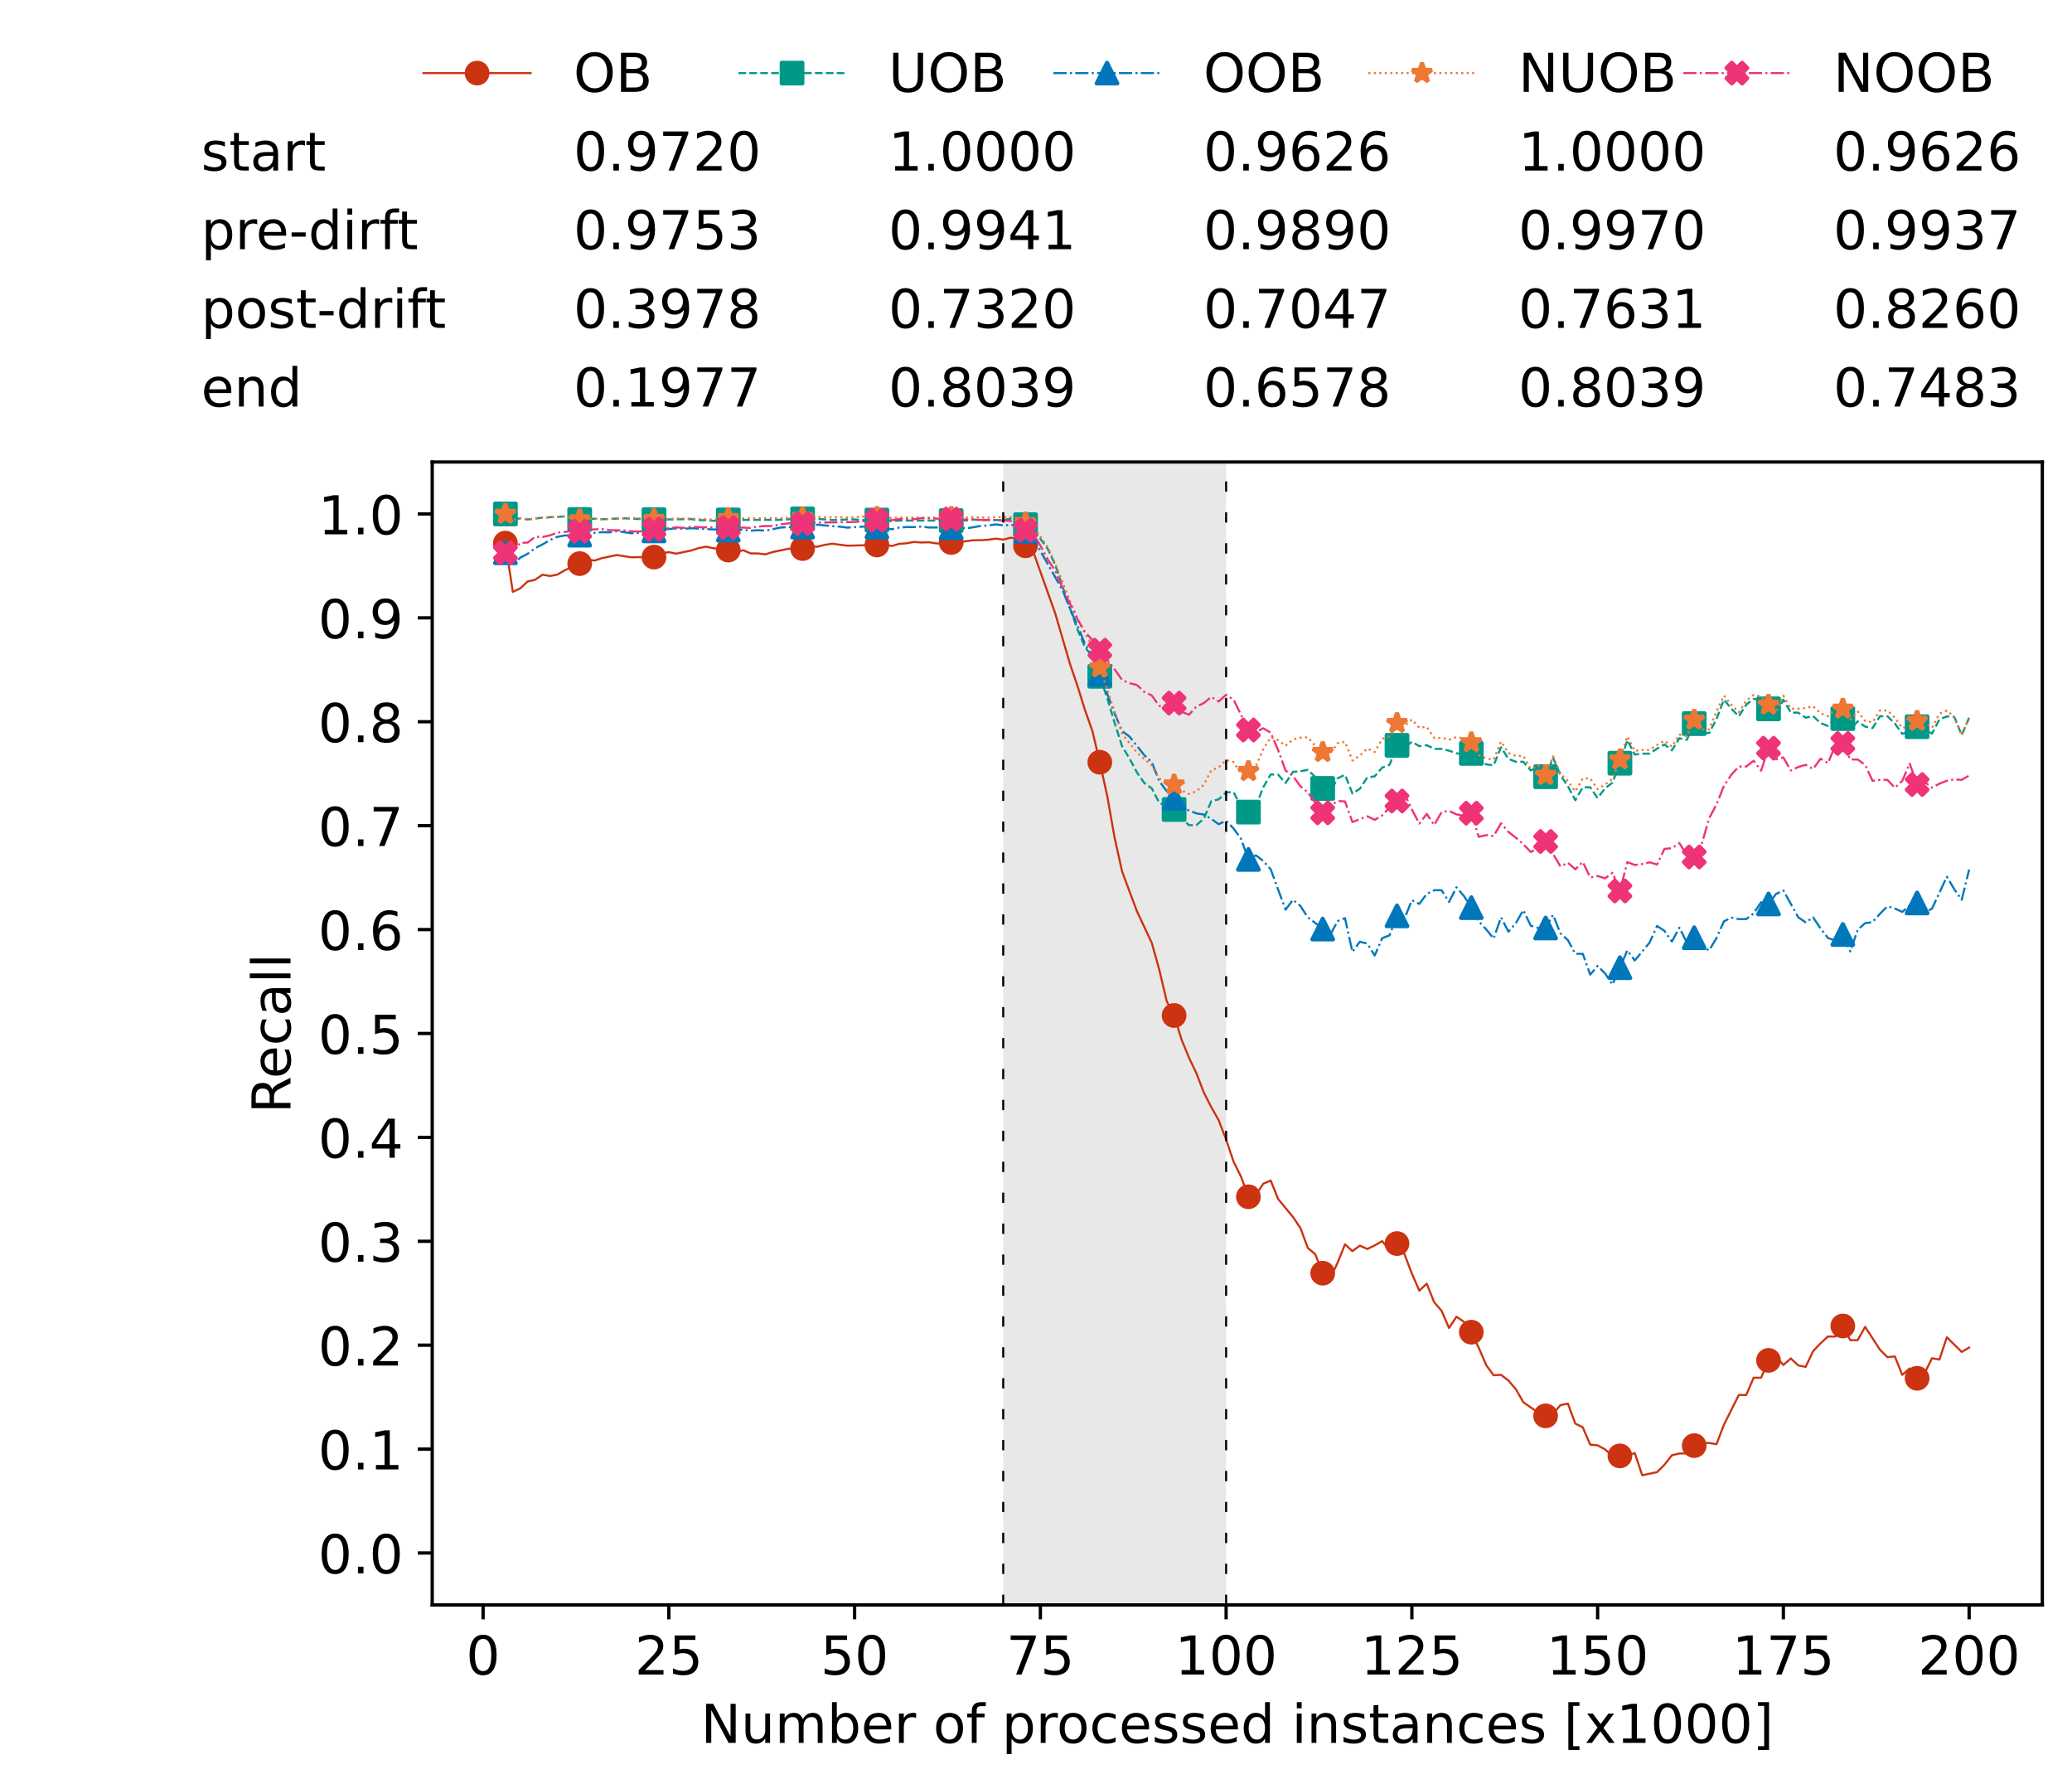 <?xml version="1.0" encoding="utf-8" standalone="no"?>
<!DOCTYPE svg PUBLIC "-//W3C//DTD SVG 1.1//EN"
  "http://www.w3.org/Graphics/SVG/1.1/DTD/svg11.dtd">
<!-- Created with matplotlib (https://matplotlib.org/) -->
<svg height="432.615pt" version="1.1" viewBox="0 0 502.65 432.615" width="502.65pt" xmlns="http://www.w3.org/2000/svg" xmlns:xlink="http://www.w3.org/1999/xlink">
 <defs>
  <style type="text/css">*{stroke-linecap:butt;stroke-linejoin:round;}</style>
 </defs>
 <g id="figure_1">
  <g id="patch_1">
   <path d="M 0 432.615 
L 502.65 432.615 
L 502.65 0 
L 0 0 
z
" style="fill:#ffffff;"/>
  </g>
  <g id="axes_1">
   <g id="patch_2">
    <path d="M 104.85 389.252 
L 495.45 389.252 
L 495.45 112.052 
L 104.85 112.052 
z
" style="fill:#ffffff;"/>
   </g>
   <g id="patch_3">
    <path clip-path="url(#pa5855c9245)" d="M 297.446 389.252 
L 297.446 112.052 
L 243.372 112.052 
L 243.372 389.252 
z
" style="fill:#d3d3d3;opacity:0.5;"/>
   </g>
   <g id="matplotlib.axis_1">
    <g id="xtick_1">
     <g id="line2d_1">
      <defs>
       <path d="M 0 0 
L 0 3.5 
" id="m941c1c6196" style="stroke:#000000;stroke-width:0.8;"/>
      </defs>
      <g>
       <use style="stroke:#000000;stroke-width:0.8;" x="117.197" xlink:href="#m941c1c6196" y="389.252"/>
      </g>
     </g>
     <g id="text_1">
      <!-- 0 -->
      <g transform="translate(113.061 406.13)scale(0.13 -0.13)">
       <defs>
        <path d="M 31.781 66.406 
Q 24.172 66.406 20.328 58.906 
Q 16.5 51.422 16.5 36.375 
Q 16.5 21.391 20.328 13.891 
Q 24.172 6.391 31.781 6.391 
Q 39.453 6.391 43.281 13.891 
Q 47.125 21.391 47.125 36.375 
Q 47.125 51.422 43.281 58.906 
Q 39.453 66.406 31.781 66.406 
z
M 31.781 74.219 
Q 44.047 74.219 50.516 64.516 
Q 56.984 54.828 56.984 36.375 
Q 56.984 17.969 50.516 8.266 
Q 44.047 -1.422 31.781 -1.422 
Q 19.531 -1.422 13.062 8.266 
Q 6.594 17.969 6.594 36.375 
Q 6.594 54.828 13.062 64.516 
Q 19.531 74.219 31.781 74.219 
z
" id="DejaVuSans-48"/>
       </defs>
       <use xlink:href="#DejaVuSans-48"/>
      </g>
     </g>
    </g>
    <g id="xtick_2">
     <g id="line2d_2">
      <g>
       <use style="stroke:#000000;stroke-width:0.8;" x="162.259" xlink:href="#m941c1c6196" y="389.252"/>
      </g>
     </g>
     <g id="text_2">
      <!-- 25 -->
      <g transform="translate(153.988 406.13)scale(0.13 -0.13)">
       <defs>
        <path d="M 19.188 8.297 
L 53.609 8.297 
L 53.609 0 
L 7.328 0 
L 7.328 8.297 
Q 12.938 14.109 22.625 23.891 
Q 32.328 33.688 34.812 36.531 
Q 39.547 41.844 41.422 45.531 
Q 43.312 49.219 43.312 52.781 
Q 43.312 58.594 39.234 62.25 
Q 35.156 65.922 28.609 65.922 
Q 23.969 65.922 18.812 64.312 
Q 13.672 62.703 7.812 59.422 
L 7.812 69.391 
Q 13.766 71.781 18.938 73 
Q 24.125 74.219 28.422 74.219 
Q 39.75 74.219 46.484 68.547 
Q 53.219 62.891 53.219 53.422 
Q 53.219 48.922 51.531 44.891 
Q 49.859 40.875 45.406 35.406 
Q 44.188 33.984 37.641 27.219 
Q 31.109 20.453 19.188 8.297 
z
" id="DejaVuSans-50"/>
        <path d="M 10.797 72.906 
L 49.516 72.906 
L 49.516 64.594 
L 19.828 64.594 
L 19.828 46.734 
Q 21.969 47.469 24.109 47.828 
Q 26.266 48.188 28.422 48.188 
Q 40.625 48.188 47.75 41.5 
Q 54.891 34.812 54.891 23.391 
Q 54.891 11.625 47.562 5.094 
Q 40.234 -1.422 26.906 -1.422 
Q 22.312 -1.422 17.547 -0.641 
Q 12.797 0.141 7.719 1.703 
L 7.719 11.625 
Q 12.109 9.234 16.797 8.062 
Q 21.484 6.891 26.703 6.891 
Q 35.156 6.891 40.078 11.328 
Q 45.016 15.766 45.016 23.391 
Q 45.016 31 40.078 35.438 
Q 35.156 39.891 26.703 39.891 
Q 22.75 39.891 18.812 39.016 
Q 14.891 38.141 10.797 36.281 
z
" id="DejaVuSans-53"/>
       </defs>
       <use xlink:href="#DejaVuSans-50"/>
       <use x="63.623" xlink:href="#DejaVuSans-53"/>
      </g>
     </g>
    </g>
    <g id="xtick_3">
     <g id="line2d_3">
      <g>
       <use style="stroke:#000000;stroke-width:0.8;" x="207.322" xlink:href="#m941c1c6196" y="389.252"/>
      </g>
     </g>
     <g id="text_3">
      <!-- 50 -->
      <g transform="translate(199.05 406.13)scale(0.13 -0.13)">
       <use xlink:href="#DejaVuSans-53"/>
       <use x="63.623" xlink:href="#DejaVuSans-48"/>
      </g>
     </g>
    </g>
    <g id="xtick_4">
     <g id="line2d_4">
      <g>
       <use style="stroke:#000000;stroke-width:0.8;" x="252.384" xlink:href="#m941c1c6196" y="389.252"/>
      </g>
     </g>
     <g id="text_4">
      <!-- 75 -->
      <g transform="translate(244.113 406.13)scale(0.13 -0.13)">
       <defs>
        <path d="M 8.203 72.906 
L 55.078 72.906 
L 55.078 68.703 
L 28.609 0 
L 18.312 0 
L 43.219 64.594 
L 8.203 64.594 
z
" id="DejaVuSans-55"/>
       </defs>
       <use xlink:href="#DejaVuSans-55"/>
       <use x="63.623" xlink:href="#DejaVuSans-53"/>
      </g>
     </g>
    </g>
    <g id="xtick_5">
     <g id="line2d_5">
      <g>
       <use style="stroke:#000000;stroke-width:0.8;" x="297.446" xlink:href="#m941c1c6196" y="389.252"/>
      </g>
     </g>
     <g id="text_5">
      <!-- 100 -->
      <g transform="translate(285.039 406.13)scale(0.13 -0.13)">
       <defs>
        <path d="M 12.406 8.297 
L 28.516 8.297 
L 28.516 63.922 
L 10.984 60.406 
L 10.984 69.391 
L 28.422 72.906 
L 38.281 72.906 
L 38.281 8.297 
L 54.391 8.297 
L 54.391 0 
L 12.406 0 
z
" id="DejaVuSans-49"/>
       </defs>
       <use xlink:href="#DejaVuSans-49"/>
       <use x="63.623" xlink:href="#DejaVuSans-48"/>
       <use x="127.246" xlink:href="#DejaVuSans-48"/>
      </g>
     </g>
    </g>
    <g id="xtick_6">
     <g id="line2d_6">
      <g>
       <use style="stroke:#000000;stroke-width:0.8;" x="342.509" xlink:href="#m941c1c6196" y="389.252"/>
      </g>
     </g>
     <g id="text_6">
      <!-- 125 -->
      <g transform="translate(330.102 406.13)scale(0.13 -0.13)">
       <use xlink:href="#DejaVuSans-49"/>
       <use x="63.623" xlink:href="#DejaVuSans-50"/>
       <use x="127.246" xlink:href="#DejaVuSans-53"/>
      </g>
     </g>
    </g>
    <g id="xtick_7">
     <g id="line2d_7">
      <g>
       <use style="stroke:#000000;stroke-width:0.8;" x="387.571" xlink:href="#m941c1c6196" y="389.252"/>
      </g>
     </g>
     <g id="text_7">
      <!-- 150 -->
      <g transform="translate(375.164 406.13)scale(0.13 -0.13)">
       <use xlink:href="#DejaVuSans-49"/>
       <use x="63.623" xlink:href="#DejaVuSans-53"/>
       <use x="127.246" xlink:href="#DejaVuSans-48"/>
      </g>
     </g>
    </g>
    <g id="xtick_8">
     <g id="line2d_8">
      <g>
       <use style="stroke:#000000;stroke-width:0.8;" x="432.633" xlink:href="#m941c1c6196" y="389.252"/>
      </g>
     </g>
     <g id="text_8">
      <!-- 175 -->
      <g transform="translate(420.226 406.13)scale(0.13 -0.13)">
       <use xlink:href="#DejaVuSans-49"/>
       <use x="63.623" xlink:href="#DejaVuSans-55"/>
       <use x="127.246" xlink:href="#DejaVuSans-53"/>
      </g>
     </g>
    </g>
    <g id="xtick_9">
     <g id="line2d_9">
      <g>
       <use style="stroke:#000000;stroke-width:0.8;" x="477.695" xlink:href="#m941c1c6196" y="389.252"/>
      </g>
     </g>
     <g id="text_9">
      <!-- 200 -->
      <g transform="translate(465.289 406.13)scale(0.13 -0.13)">
       <use xlink:href="#DejaVuSans-50"/>
       <use x="63.623" xlink:href="#DejaVuSans-48"/>
       <use x="127.246" xlink:href="#DejaVuSans-48"/>
      </g>
     </g>
    </g>
    <g id="text_10">
     <!-- Number of processed instances [x1000] -->
     <g transform="translate(170.025 422.711)scale(0.13 -0.13)">
      <defs>
       <path d="M 9.812 72.906 
L 23.094 72.906 
L 55.422 11.922 
L 55.422 72.906 
L 64.984 72.906 
L 64.984 0 
L 51.703 0 
L 19.391 60.984 
L 19.391 0 
L 9.812 0 
z
" id="DejaVuSans-78"/>
       <path d="M 8.5 21.578 
L 8.5 54.688 
L 17.484 54.688 
L 17.484 21.922 
Q 17.484 14.156 20.5 10.266 
Q 23.531 6.391 29.594 6.391 
Q 36.859 6.391 41.078 11.031 
Q 45.312 15.672 45.312 23.688 
L 45.312 54.688 
L 54.297 54.688 
L 54.297 0 
L 45.312 0 
L 45.312 8.406 
Q 42.047 3.422 37.719 1 
Q 33.406 -1.422 27.688 -1.422 
Q 18.266 -1.422 13.375 4.438 
Q 8.5 10.297 8.5 21.578 
z
M 31.109 56 
z
" id="DejaVuSans-117"/>
       <path d="M 52 44.188 
Q 55.375 50.25 60.062 53.125 
Q 64.75 56 71.094 56 
Q 79.641 56 84.281 50.016 
Q 88.922 44.047 88.922 33.016 
L 88.922 0 
L 79.891 0 
L 79.891 32.719 
Q 79.891 40.578 77.094 44.375 
Q 74.312 48.188 68.609 48.188 
Q 61.625 48.188 57.562 43.547 
Q 53.516 38.922 53.516 30.906 
L 53.516 0 
L 44.484 0 
L 44.484 32.719 
Q 44.484 40.625 41.703 44.406 
Q 38.922 48.188 33.109 48.188 
Q 26.219 48.188 22.156 43.531 
Q 18.109 38.875 18.109 30.906 
L 18.109 0 
L 9.078 0 
L 9.078 54.688 
L 18.109 54.688 
L 18.109 46.188 
Q 21.188 51.219 25.484 53.609 
Q 29.781 56 35.688 56 
Q 41.656 56 45.828 52.969 
Q 50 49.953 52 44.188 
z
" id="DejaVuSans-109"/>
       <path d="M 48.688 27.297 
Q 48.688 37.203 44.609 42.844 
Q 40.531 48.484 33.406 48.484 
Q 26.266 48.484 22.188 42.844 
Q 18.109 37.203 18.109 27.297 
Q 18.109 17.391 22.188 11.75 
Q 26.266 6.109 33.406 6.109 
Q 40.531 6.109 44.609 11.75 
Q 48.688 17.391 48.688 27.297 
z
M 18.109 46.391 
Q 20.953 51.266 25.266 53.625 
Q 29.594 56 35.594 56 
Q 45.562 56 51.781 48.094 
Q 58.016 40.188 58.016 27.297 
Q 58.016 14.406 51.781 6.484 
Q 45.562 -1.422 35.594 -1.422 
Q 29.594 -1.422 25.266 0.953 
Q 20.953 3.328 18.109 8.203 
L 18.109 0 
L 9.078 0 
L 9.078 75.984 
L 18.109 75.984 
z
" id="DejaVuSans-98"/>
       <path d="M 56.203 29.594 
L 56.203 25.203 
L 14.891 25.203 
Q 15.484 15.922 20.484 11.062 
Q 25.484 6.203 34.422 6.203 
Q 39.594 6.203 44.453 7.469 
Q 49.312 8.734 54.109 11.281 
L 54.109 2.781 
Q 49.266 0.734 44.188 -0.344 
Q 39.109 -1.422 33.891 -1.422 
Q 20.797 -1.422 13.156 6.188 
Q 5.516 13.812 5.516 26.812 
Q 5.516 40.234 12.766 48.109 
Q 20.016 56 32.328 56 
Q 43.359 56 49.781 48.891 
Q 56.203 41.797 56.203 29.594 
z
M 47.219 32.234 
Q 47.125 39.594 43.094 43.984 
Q 39.062 48.391 32.422 48.391 
Q 24.906 48.391 20.391 44.141 
Q 15.875 39.891 15.188 32.172 
z
" id="DejaVuSans-101"/>
       <path d="M 41.109 46.297 
Q 39.594 47.172 37.812 47.578 
Q 36.031 48 33.891 48 
Q 26.266 48 22.188 43.047 
Q 18.109 38.094 18.109 28.812 
L 18.109 0 
L 9.078 0 
L 9.078 54.688 
L 18.109 54.688 
L 18.109 46.188 
Q 20.953 51.172 25.484 53.578 
Q 30.031 56 36.531 56 
Q 37.453 56 38.578 55.875 
Q 39.703 55.766 41.062 55.516 
z
" id="DejaVuSans-114"/>
       <path id="DejaVuSans-32"/>
       <path d="M 30.609 48.391 
Q 23.391 48.391 19.188 42.75 
Q 14.984 37.109 14.984 27.297 
Q 14.984 17.484 19.156 11.844 
Q 23.344 6.203 30.609 6.203 
Q 37.797 6.203 41.984 11.859 
Q 46.188 17.531 46.188 27.297 
Q 46.188 37.016 41.984 42.703 
Q 37.797 48.391 30.609 48.391 
z
M 30.609 56 
Q 42.328 56 49.016 48.375 
Q 55.719 40.766 55.719 27.297 
Q 55.719 13.875 49.016 6.219 
Q 42.328 -1.422 30.609 -1.422 
Q 18.844 -1.422 12.172 6.219 
Q 5.516 13.875 5.516 27.297 
Q 5.516 40.766 12.172 48.375 
Q 18.844 56 30.609 56 
z
" id="DejaVuSans-111"/>
       <path d="M 37.109 75.984 
L 37.109 68.5 
L 28.516 68.5 
Q 23.688 68.5 21.797 66.547 
Q 19.922 64.594 19.922 59.516 
L 19.922 54.688 
L 34.719 54.688 
L 34.719 47.703 
L 19.922 47.703 
L 19.922 0 
L 10.891 0 
L 10.891 47.703 
L 2.297 47.703 
L 2.297 54.688 
L 10.891 54.688 
L 10.891 58.5 
Q 10.891 67.625 15.141 71.797 
Q 19.391 75.984 28.609 75.984 
z
" id="DejaVuSans-102"/>
       <path d="M 18.109 8.203 
L 18.109 -20.797 
L 9.078 -20.797 
L 9.078 54.688 
L 18.109 54.688 
L 18.109 46.391 
Q 20.953 51.266 25.266 53.625 
Q 29.594 56 35.594 56 
Q 45.562 56 51.781 48.094 
Q 58.016 40.188 58.016 27.297 
Q 58.016 14.406 51.781 6.484 
Q 45.562 -1.422 35.594 -1.422 
Q 29.594 -1.422 25.266 0.953 
Q 20.953 3.328 18.109 8.203 
z
M 48.688 27.297 
Q 48.688 37.203 44.609 42.844 
Q 40.531 48.484 33.406 48.484 
Q 26.266 48.484 22.188 42.844 
Q 18.109 37.203 18.109 27.297 
Q 18.109 17.391 22.188 11.75 
Q 26.266 6.109 33.406 6.109 
Q 40.531 6.109 44.609 11.75 
Q 48.688 17.391 48.688 27.297 
z
" id="DejaVuSans-112"/>
       <path d="M 48.781 52.594 
L 48.781 44.188 
Q 44.969 46.297 41.141 47.344 
Q 37.312 48.391 33.406 48.391 
Q 24.656 48.391 19.812 42.844 
Q 14.984 37.312 14.984 27.297 
Q 14.984 17.281 19.812 11.734 
Q 24.656 6.203 33.406 6.203 
Q 37.312 6.203 41.141 7.25 
Q 44.969 8.297 48.781 10.406 
L 48.781 2.094 
Q 45.016 0.344 40.984 -0.531 
Q 36.969 -1.422 32.422 -1.422 
Q 20.062 -1.422 12.781 6.344 
Q 5.516 14.109 5.516 27.297 
Q 5.516 40.672 12.859 48.328 
Q 20.219 56 33.016 56 
Q 37.156 56 41.109 55.141 
Q 45.062 54.297 48.781 52.594 
z
" id="DejaVuSans-99"/>
       <path d="M 44.281 53.078 
L 44.281 44.578 
Q 40.484 46.531 36.375 47.5 
Q 32.281 48.484 27.875 48.484 
Q 21.188 48.484 17.844 46.438 
Q 14.5 44.391 14.5 40.281 
Q 14.5 37.156 16.891 35.375 
Q 19.281 33.594 26.516 31.984 
L 29.594 31.297 
Q 39.156 29.25 43.188 25.516 
Q 47.219 21.781 47.219 15.094 
Q 47.219 7.469 41.188 3.016 
Q 35.156 -1.422 24.609 -1.422 
Q 20.219 -1.422 15.453 -0.562 
Q 10.688 0.297 5.422 2 
L 5.422 11.281 
Q 10.406 8.688 15.234 7.391 
Q 20.062 6.109 24.812 6.109 
Q 31.156 6.109 34.562 8.281 
Q 37.984 10.453 37.984 14.406 
Q 37.984 18.062 35.516 20.016 
Q 33.062 21.969 24.703 23.781 
L 21.578 24.516 
Q 13.234 26.266 9.516 29.906 
Q 5.812 33.547 5.812 39.891 
Q 5.812 47.609 11.281 51.797 
Q 16.75 56 26.812 56 
Q 31.781 56 36.172 55.266 
Q 40.578 54.547 44.281 53.078 
z
" id="DejaVuSans-115"/>
       <path d="M 45.406 46.391 
L 45.406 75.984 
L 54.391 75.984 
L 54.391 0 
L 45.406 0 
L 45.406 8.203 
Q 42.578 3.328 38.25 0.953 
Q 33.938 -1.422 27.875 -1.422 
Q 17.969 -1.422 11.734 6.484 
Q 5.516 14.406 5.516 27.297 
Q 5.516 40.188 11.734 48.094 
Q 17.969 56 27.875 56 
Q 33.938 56 38.25 53.625 
Q 42.578 51.266 45.406 46.391 
z
M 14.797 27.297 
Q 14.797 17.391 18.875 11.75 
Q 22.953 6.109 30.078 6.109 
Q 37.203 6.109 41.297 11.75 
Q 45.406 17.391 45.406 27.297 
Q 45.406 37.203 41.297 42.844 
Q 37.203 48.484 30.078 48.484 
Q 22.953 48.484 18.875 42.844 
Q 14.797 37.203 14.797 27.297 
z
" id="DejaVuSans-100"/>
       <path d="M 9.422 54.688 
L 18.406 54.688 
L 18.406 0 
L 9.422 0 
z
M 9.422 75.984 
L 18.406 75.984 
L 18.406 64.594 
L 9.422 64.594 
z
" id="DejaVuSans-105"/>
       <path d="M 54.891 33.016 
L 54.891 0 
L 45.906 0 
L 45.906 32.719 
Q 45.906 40.484 42.875 44.328 
Q 39.844 48.188 33.797 48.188 
Q 26.516 48.188 22.312 43.547 
Q 18.109 38.922 18.109 30.906 
L 18.109 0 
L 9.078 0 
L 9.078 54.688 
L 18.109 54.688 
L 18.109 46.188 
Q 21.344 51.125 25.703 53.562 
Q 30.078 56 35.797 56 
Q 45.219 56 50.047 50.172 
Q 54.891 44.344 54.891 33.016 
z
" id="DejaVuSans-110"/>
       <path d="M 18.312 70.219 
L 18.312 54.688 
L 36.812 54.688 
L 36.812 47.703 
L 18.312 47.703 
L 18.312 18.016 
Q 18.312 11.328 20.141 9.422 
Q 21.969 7.516 27.594 7.516 
L 36.812 7.516 
L 36.812 0 
L 27.594 0 
Q 17.188 0 13.234 3.875 
Q 9.281 7.766 9.281 18.016 
L 9.281 47.703 
L 2.688 47.703 
L 2.688 54.688 
L 9.281 54.688 
L 9.281 70.219 
z
" id="DejaVuSans-116"/>
       <path d="M 34.281 27.484 
Q 23.391 27.484 19.188 25 
Q 14.984 22.516 14.984 16.5 
Q 14.984 11.719 18.141 8.906 
Q 21.297 6.109 26.703 6.109 
Q 34.188 6.109 38.703 11.406 
Q 43.219 16.703 43.219 25.484 
L 43.219 27.484 
z
M 52.203 31.203 
L 52.203 0 
L 43.219 0 
L 43.219 8.297 
Q 40.141 3.328 35.547 0.953 
Q 30.953 -1.422 24.312 -1.422 
Q 15.922 -1.422 10.953 3.297 
Q 6 8.016 6 15.922 
Q 6 25.141 12.172 29.828 
Q 18.359 34.516 30.609 34.516 
L 43.219 34.516 
L 43.219 35.406 
Q 43.219 41.609 39.141 45 
Q 35.062 48.391 27.688 48.391 
Q 23 48.391 18.547 47.266 
Q 14.109 46.141 10.016 43.891 
L 10.016 52.203 
Q 14.938 54.109 19.578 55.047 
Q 24.219 56 28.609 56 
Q 40.484 56 46.344 49.844 
Q 52.203 43.703 52.203 31.203 
z
" id="DejaVuSans-97"/>
       <path d="M 8.594 75.984 
L 29.297 75.984 
L 29.297 69 
L 17.578 69 
L 17.578 -6.203 
L 29.297 -6.203 
L 29.297 -13.188 
L 8.594 -13.188 
z
" id="DejaVuSans-91"/>
       <path d="M 54.891 54.688 
L 35.109 28.078 
L 55.906 0 
L 45.312 0 
L 29.391 21.484 
L 13.484 0 
L 2.875 0 
L 24.125 28.609 
L 4.688 54.688 
L 15.281 54.688 
L 29.781 35.203 
L 44.281 54.688 
z
" id="DejaVuSans-120"/>
       <path d="M 30.422 75.984 
L 30.422 -13.188 
L 9.719 -13.188 
L 9.719 -6.203 
L 21.391 -6.203 
L 21.391 69 
L 9.719 69 
L 9.719 75.984 
z
" id="DejaVuSans-93"/>
      </defs>
      <use xlink:href="#DejaVuSans-78"/>
      <use x="74.805" xlink:href="#DejaVuSans-117"/>
      <use x="138.184" xlink:href="#DejaVuSans-109"/>
      <use x="235.596" xlink:href="#DejaVuSans-98"/>
      <use x="299.072" xlink:href="#DejaVuSans-101"/>
      <use x="360.596" xlink:href="#DejaVuSans-114"/>
      <use x="401.709" xlink:href="#DejaVuSans-32"/>
      <use x="433.496" xlink:href="#DejaVuSans-111"/>
      <use x="494.678" xlink:href="#DejaVuSans-102"/>
      <use x="529.883" xlink:href="#DejaVuSans-32"/>
      <use x="561.67" xlink:href="#DejaVuSans-112"/>
      <use x="625.146" xlink:href="#DejaVuSans-114"/>
      <use x="664.01" xlink:href="#DejaVuSans-111"/>
      <use x="725.191" xlink:href="#DejaVuSans-99"/>
      <use x="780.172" xlink:href="#DejaVuSans-101"/>
      <use x="841.695" xlink:href="#DejaVuSans-115"/>
      <use x="893.795" xlink:href="#DejaVuSans-115"/>
      <use x="945.895" xlink:href="#DejaVuSans-101"/>
      <use x="1007.418" xlink:href="#DejaVuSans-100"/>
      <use x="1070.895" xlink:href="#DejaVuSans-32"/>
      <use x="1102.682" xlink:href="#DejaVuSans-105"/>
      <use x="1130.465" xlink:href="#DejaVuSans-110"/>
      <use x="1193.844" xlink:href="#DejaVuSans-115"/>
      <use x="1245.943" xlink:href="#DejaVuSans-116"/>
      <use x="1285.152" xlink:href="#DejaVuSans-97"/>
      <use x="1346.432" xlink:href="#DejaVuSans-110"/>
      <use x="1409.811" xlink:href="#DejaVuSans-99"/>
      <use x="1464.791" xlink:href="#DejaVuSans-101"/>
      <use x="1526.314" xlink:href="#DejaVuSans-115"/>
      <use x="1578.414" xlink:href="#DejaVuSans-32"/>
      <use x="1610.201" xlink:href="#DejaVuSans-91"/>
      <use x="1649.215" xlink:href="#DejaVuSans-120"/>
      <use x="1708.395" xlink:href="#DejaVuSans-49"/>
      <use x="1772.018" xlink:href="#DejaVuSans-48"/>
      <use x="1835.641" xlink:href="#DejaVuSans-48"/>
      <use x="1899.264" xlink:href="#DejaVuSans-48"/>
      <use x="1962.887" xlink:href="#DejaVuSans-93"/>
     </g>
    </g>
   </g>
   <g id="matplotlib.axis_2">
    <g id="ytick_1">
     <g id="line2d_10">
      <defs>
       <path d="M 0 0 
L -3.5 0 
" id="m21a0e36718" style="stroke:#000000;stroke-width:0.8;"/>
      </defs>
      <g>
       <use style="stroke:#000000;stroke-width:0.8;" x="104.85" xlink:href="#m21a0e36718" y="376.652"/>
      </g>
     </g>
     <g id="text_11">
      <!-- 0.0 -->
      <g transform="translate(77.176 381.591)scale(0.13 -0.13)">
       <defs>
        <path d="M 10.688 12.406 
L 21 12.406 
L 21 0 
L 10.688 0 
z
" id="DejaVuSans-46"/>
       </defs>
       <use xlink:href="#DejaVuSans-48"/>
       <use x="63.623" xlink:href="#DejaVuSans-46"/>
       <use x="95.41" xlink:href="#DejaVuSans-48"/>
      </g>
     </g>
    </g>
    <g id="ytick_2">
     <g id="line2d_11">
      <g>
       <use style="stroke:#000000;stroke-width:0.8;" x="104.85" xlink:href="#m21a0e36718" y="351.452"/>
      </g>
     </g>
     <g id="text_12">
      <!-- 0.1 -->
      <g transform="translate(77.176 356.391)scale(0.13 -0.13)">
       <use xlink:href="#DejaVuSans-48"/>
       <use x="63.623" xlink:href="#DejaVuSans-46"/>
       <use x="95.41" xlink:href="#DejaVuSans-49"/>
      </g>
     </g>
    </g>
    <g id="ytick_3">
     <g id="line2d_12">
      <g>
       <use style="stroke:#000000;stroke-width:0.8;" x="104.85" xlink:href="#m21a0e36718" y="326.252"/>
      </g>
     </g>
     <g id="text_13">
      <!-- 0.2 -->
      <g transform="translate(77.176 331.191)scale(0.13 -0.13)">
       <use xlink:href="#DejaVuSans-48"/>
       <use x="63.623" xlink:href="#DejaVuSans-46"/>
       <use x="95.41" xlink:href="#DejaVuSans-50"/>
      </g>
     </g>
    </g>
    <g id="ytick_4">
     <g id="line2d_13">
      <g>
       <use style="stroke:#000000;stroke-width:0.8;" x="104.85" xlink:href="#m21a0e36718" y="301.052"/>
      </g>
     </g>
     <g id="text_14">
      <!-- 0.3 -->
      <g transform="translate(77.176 305.991)scale(0.13 -0.13)">
       <defs>
        <path d="M 40.578 39.312 
Q 47.656 37.797 51.625 33 
Q 55.609 28.219 55.609 21.188 
Q 55.609 10.406 48.188 4.484 
Q 40.766 -1.422 27.094 -1.422 
Q 22.516 -1.422 17.656 -0.516 
Q 12.797 0.391 7.625 2.203 
L 7.625 11.719 
Q 11.719 9.328 16.594 8.109 
Q 21.484 6.891 26.812 6.891 
Q 36.078 6.891 40.938 10.547 
Q 45.797 14.203 45.797 21.188 
Q 45.797 27.641 41.281 31.266 
Q 36.766 34.906 28.719 34.906 
L 20.219 34.906 
L 20.219 43.016 
L 29.109 43.016 
Q 36.375 43.016 40.234 45.922 
Q 44.094 48.828 44.094 54.297 
Q 44.094 59.906 40.109 62.906 
Q 36.141 65.922 28.719 65.922 
Q 24.656 65.922 20.016 65.031 
Q 15.375 64.156 9.812 62.312 
L 9.812 71.094 
Q 15.438 72.656 20.344 73.438 
Q 25.25 74.219 29.594 74.219 
Q 40.828 74.219 47.359 69.109 
Q 53.906 64.016 53.906 55.328 
Q 53.906 49.266 50.438 45.094 
Q 46.969 40.922 40.578 39.312 
z
" id="DejaVuSans-51"/>
       </defs>
       <use xlink:href="#DejaVuSans-48"/>
       <use x="63.623" xlink:href="#DejaVuSans-46"/>
       <use x="95.41" xlink:href="#DejaVuSans-51"/>
      </g>
     </g>
    </g>
    <g id="ytick_5">
     <g id="line2d_14">
      <g>
       <use style="stroke:#000000;stroke-width:0.8;" x="104.85" xlink:href="#m21a0e36718" y="275.852"/>
      </g>
     </g>
     <g id="text_15">
      <!-- 0.4 -->
      <g transform="translate(77.176 280.791)scale(0.13 -0.13)">
       <defs>
        <path d="M 37.797 64.312 
L 12.891 25.391 
L 37.797 25.391 
z
M 35.203 72.906 
L 47.609 72.906 
L 47.609 25.391 
L 58.016 25.391 
L 58.016 17.188 
L 47.609 17.188 
L 47.609 0 
L 37.797 0 
L 37.797 17.188 
L 4.891 17.188 
L 4.891 26.703 
z
" id="DejaVuSans-52"/>
       </defs>
       <use xlink:href="#DejaVuSans-48"/>
       <use x="63.623" xlink:href="#DejaVuSans-46"/>
       <use x="95.41" xlink:href="#DejaVuSans-52"/>
      </g>
     </g>
    </g>
    <g id="ytick_6">
     <g id="line2d_15">
      <g>
       <use style="stroke:#000000;stroke-width:0.8;" x="104.85" xlink:href="#m21a0e36718" y="250.652"/>
      </g>
     </g>
     <g id="text_16">
      <!-- 0.5 -->
      <g transform="translate(77.176 255.591)scale(0.13 -0.13)">
       <use xlink:href="#DejaVuSans-48"/>
       <use x="63.623" xlink:href="#DejaVuSans-46"/>
       <use x="95.41" xlink:href="#DejaVuSans-53"/>
      </g>
     </g>
    </g>
    <g id="ytick_7">
     <g id="line2d_16">
      <g>
       <use style="stroke:#000000;stroke-width:0.8;" x="104.85" xlink:href="#m21a0e36718" y="225.452"/>
      </g>
     </g>
     <g id="text_17">
      <!-- 0.6 -->
      <g transform="translate(77.176 230.391)scale(0.13 -0.13)">
       <defs>
        <path d="M 33.016 40.375 
Q 26.375 40.375 22.484 35.828 
Q 18.609 31.297 18.609 23.391 
Q 18.609 15.531 22.484 10.953 
Q 26.375 6.391 33.016 6.391 
Q 39.656 6.391 43.531 10.953 
Q 47.406 15.531 47.406 23.391 
Q 47.406 31.297 43.531 35.828 
Q 39.656 40.375 33.016 40.375 
z
M 52.594 71.297 
L 52.594 62.312 
Q 48.875 64.062 45.094 64.984 
Q 41.312 65.922 37.594 65.922 
Q 27.828 65.922 22.672 59.328 
Q 17.531 52.734 16.797 39.406 
Q 19.672 43.656 24.016 45.922 
Q 28.375 48.188 33.594 48.188 
Q 44.578 48.188 50.953 41.516 
Q 57.328 34.859 57.328 23.391 
Q 57.328 12.156 50.688 5.359 
Q 44.047 -1.422 33.016 -1.422 
Q 20.359 -1.422 13.672 8.266 
Q 6.984 17.969 6.984 36.375 
Q 6.984 53.656 15.188 63.938 
Q 23.391 74.219 37.203 74.219 
Q 40.922 74.219 44.703 73.484 
Q 48.484 72.75 52.594 71.297 
z
" id="DejaVuSans-54"/>
       </defs>
       <use xlink:href="#DejaVuSans-48"/>
       <use x="63.623" xlink:href="#DejaVuSans-46"/>
       <use x="95.41" xlink:href="#DejaVuSans-54"/>
      </g>
     </g>
    </g>
    <g id="ytick_8">
     <g id="line2d_17">
      <g>
       <use style="stroke:#000000;stroke-width:0.8;" x="104.85" xlink:href="#m21a0e36718" y="200.252"/>
      </g>
     </g>
     <g id="text_18">
      <!-- 0.7 -->
      <g transform="translate(77.176 205.191)scale(0.13 -0.13)">
       <use xlink:href="#DejaVuSans-48"/>
       <use x="63.623" xlink:href="#DejaVuSans-46"/>
       <use x="95.41" xlink:href="#DejaVuSans-55"/>
      </g>
     </g>
    </g>
    <g id="ytick_9">
     <g id="line2d_18">
      <g>
       <use style="stroke:#000000;stroke-width:0.8;" x="104.85" xlink:href="#m21a0e36718" y="175.052"/>
      </g>
     </g>
     <g id="text_19">
      <!-- 0.8 -->
      <g transform="translate(77.176 179.991)scale(0.13 -0.13)">
       <defs>
        <path d="M 31.781 34.625 
Q 24.75 34.625 20.719 30.859 
Q 16.703 27.094 16.703 20.516 
Q 16.703 13.922 20.719 10.156 
Q 24.75 6.391 31.781 6.391 
Q 38.812 6.391 42.859 10.172 
Q 46.922 13.969 46.922 20.516 
Q 46.922 27.094 42.891 30.859 
Q 38.875 34.625 31.781 34.625 
z
M 21.922 38.812 
Q 15.578 40.375 12.031 44.719 
Q 8.5 49.078 8.5 55.328 
Q 8.5 64.062 14.719 69.141 
Q 20.953 74.219 31.781 74.219 
Q 42.672 74.219 48.875 69.141 
Q 55.078 64.062 55.078 55.328 
Q 55.078 49.078 51.531 44.719 
Q 48 40.375 41.703 38.812 
Q 48.828 37.156 52.797 32.312 
Q 56.781 27.484 56.781 20.516 
Q 56.781 9.906 50.312 4.234 
Q 43.844 -1.422 31.781 -1.422 
Q 19.734 -1.422 13.25 4.234 
Q 6.781 9.906 6.781 20.516 
Q 6.781 27.484 10.781 32.312 
Q 14.797 37.156 21.922 38.812 
z
M 18.312 54.391 
Q 18.312 48.734 21.844 45.562 
Q 25.391 42.391 31.781 42.391 
Q 38.141 42.391 41.719 45.562 
Q 45.312 48.734 45.312 54.391 
Q 45.312 60.062 41.719 63.234 
Q 38.141 66.406 31.781 66.406 
Q 25.391 66.406 21.844 63.234 
Q 18.312 60.062 18.312 54.391 
z
" id="DejaVuSans-56"/>
       </defs>
       <use xlink:href="#DejaVuSans-48"/>
       <use x="63.623" xlink:href="#DejaVuSans-46"/>
       <use x="95.41" xlink:href="#DejaVuSans-56"/>
      </g>
     </g>
    </g>
    <g id="ytick_10">
     <g id="line2d_19">
      <g>
       <use style="stroke:#000000;stroke-width:0.8;" x="104.85" xlink:href="#m21a0e36718" y="149.852"/>
      </g>
     </g>
     <g id="text_20">
      <!-- 0.9 -->
      <g transform="translate(77.176 154.791)scale(0.13 -0.13)">
       <defs>
        <path d="M 10.984 1.516 
L 10.984 10.5 
Q 14.703 8.734 18.5 7.812 
Q 22.312 6.891 25.984 6.891 
Q 35.75 6.891 40.891 13.453 
Q 46.047 20.016 46.781 33.406 
Q 43.953 29.203 39.594 26.953 
Q 35.25 24.703 29.984 24.703 
Q 19.047 24.703 12.672 31.312 
Q 6.297 37.938 6.297 49.422 
Q 6.297 60.641 12.938 67.422 
Q 19.578 74.219 30.609 74.219 
Q 43.266 74.219 49.922 64.516 
Q 56.594 54.828 56.594 36.375 
Q 56.594 19.141 48.406 8.859 
Q 40.234 -1.422 26.422 -1.422 
Q 22.703 -1.422 18.891 -0.688 
Q 15.094 0.047 10.984 1.516 
z
M 30.609 32.422 
Q 37.25 32.422 41.125 36.953 
Q 45.016 41.5 45.016 49.422 
Q 45.016 57.281 41.125 61.844 
Q 37.25 66.406 30.609 66.406 
Q 23.969 66.406 20.094 61.844 
Q 16.219 57.281 16.219 49.422 
Q 16.219 41.5 20.094 36.953 
Q 23.969 32.422 30.609 32.422 
z
" id="DejaVuSans-57"/>
       </defs>
       <use xlink:href="#DejaVuSans-48"/>
       <use x="63.623" xlink:href="#DejaVuSans-46"/>
       <use x="95.41" xlink:href="#DejaVuSans-57"/>
      </g>
     </g>
    </g>
    <g id="ytick_11">
     <g id="line2d_20">
      <g>
       <use style="stroke:#000000;stroke-width:0.8;" x="104.85" xlink:href="#m21a0e36718" y="124.652"/>
      </g>
     </g>
     <g id="text_21">
      <!-- 1.0 -->
      <g transform="translate(77.176 129.591)scale(0.13 -0.13)">
       <use xlink:href="#DejaVuSans-49"/>
       <use x="63.623" xlink:href="#DejaVuSans-46"/>
       <use x="95.41" xlink:href="#DejaVuSans-48"/>
      </g>
     </g>
    </g>
    <g id="text_22">
     <!-- Recall -->
     <g transform="translate(70.472 270.044)rotate(-90)scale(0.13 -0.13)">
      <defs>
       <path d="M 44.391 34.188 
Q 47.562 33.109 50.562 29.594 
Q 53.562 26.078 56.594 19.922 
L 66.609 0 
L 56 0 
L 46.688 18.703 
Q 43.062 26.031 39.672 28.422 
Q 36.281 30.812 30.422 30.812 
L 19.672 30.812 
L 19.672 0 
L 9.812 0 
L 9.812 72.906 
L 32.078 72.906 
Q 44.578 72.906 50.734 67.672 
Q 56.891 62.453 56.891 51.906 
Q 56.891 45.016 53.688 40.469 
Q 50.484 35.938 44.391 34.188 
z
M 19.672 64.797 
L 19.672 38.922 
L 32.078 38.922 
Q 39.203 38.922 42.844 42.219 
Q 46.484 45.516 46.484 51.906 
Q 46.484 58.297 42.844 61.547 
Q 39.203 64.797 32.078 64.797 
z
" id="DejaVuSans-82"/>
       <path d="M 9.422 75.984 
L 18.406 75.984 
L 18.406 0 
L 9.422 0 
z
" id="DejaVuSans-108"/>
      </defs>
      <use xlink:href="#DejaVuSans-82"/>
      <use x="64.982" xlink:href="#DejaVuSans-101"/>
      <use x="126.506" xlink:href="#DejaVuSans-99"/>
      <use x="181.486" xlink:href="#DejaVuSans-97"/>
      <use x="242.766" xlink:href="#DejaVuSans-108"/>
      <use x="270.549" xlink:href="#DejaVuSans-108"/>
     </g>
    </g>
   </g>
   <g id="line2d_21"/>
   <g id="line2d_22"/>
   <g id="line2d_23"/>
   <g id="line2d_24"/>
   <g id="line2d_25"/>
   <g id="line2d_26">
    <path clip-path="url(#pa5855c9245)" d="M 122.605 131.717 
L 124.407 143.55 
L 126.21 142.695 
L 128.012 141.022 
L 129.815 140.612 
L 131.617 139.384 
L 133.419 139.706 
L 135.222 139.353 
L 137.024 138.297 
L 140.629 136.692 
L 142.432 135.689 
L 144.234 135.958 
L 146.037 135.362 
L 149.642 134.619 
L 153.247 135.176 
L 155.049 135.118 
L 156.852 135.2 
L 158.654 135.115 
L 160.457 134.173 
L 162.259 133.914 
L 164.062 134.274 
L 167.667 133.523 
L 169.469 132.939 
L 171.272 132.581 
L 173.074 132.968 
L 176.679 133.408 
L 178.482 134.002 
L 180.284 133.441 
L 182.087 134.221 
L 183.889 134.232 
L 185.692 134.451 
L 187.494 133.879 
L 191.099 133.135 
L 192.902 132.927 
L 194.704 133.041 
L 196.507 132.562 
L 198.309 132.597 
L 200.112 132.136 
L 201.914 131.87 
L 205.519 132.347 
L 210.927 132.214 
L 214.532 132.078 
L 216.334 132.432 
L 218.137 131.897 
L 219.939 131.764 
L 221.742 131.444 
L 223.544 131.577 
L 225.347 131.514 
L 227.149 131.797 
L 228.952 131.827 
L 230.754 131.564 
L 234.359 131.262 
L 236.162 131.02 
L 237.964 131.021 
L 239.767 130.901 
L 241.569 130.635 
L 243.372 130.873 
L 245.174 130.409 
L 246.976 130.729 
L 248.779 132.362 
L 250.581 133.591 
L 255.989 148.768 
L 259.594 161.1 
L 261.396 166.387 
L 263.199 172.179 
L 265.001 177.288 
L 266.804 184.869 
L 268.606 193.048 
L 270.409 203.265 
L 272.211 211.365 
L 275.816 221.025 
L 279.421 228.707 
L 281.224 235.16 
L 283.026 242.788 
L 284.829 246.291 
L 286.631 252.118 
L 288.434 256.521 
L 290.236 260.288 
L 292.039 264.988 
L 293.841 268.509 
L 295.644 271.704 
L 297.446 276.394 
L 299.249 281.733 
L 301.051 285.36 
L 302.854 290.26 
L 304.656 289.835 
L 306.459 287.087 
L 308.261 286.322 
L 310.064 290.814 
L 313.669 295.164 
L 315.471 297.837 
L 317.274 302.685 
L 319.076 304.205 
L 320.879 308.792 
L 322.681 310.052 
L 324.484 306.272 
L 326.286 301.79 
L 328.089 303.444 
L 329.891 302.108 
L 331.694 302.916 
L 333.496 302.057 
L 335.299 301.007 
L 337.101 303.183 
L 338.904 301.608 
L 340.706 304.163 
L 342.509 308.888 
L 344.311 313.028 
L 346.114 311.332 
L 347.916 315.832 
L 349.719 317.932 
L 351.521 322.084 
L 353.324 319.354 
L 355.126 320.579 
L 356.928 323.099 
L 358.731 326.879 
L 360.533 331.079 
L 362.336 333.554 
L 364.138 333.44 
L 365.941 334.84 
L 367.743 336.94 
L 369.546 340.09 
L 373.151 342.61 
L 374.953 343.397 
L 376.756 342.888 
L 378.558 340.788 
L 380.361 340.428 
L 382.163 345.274 
L 383.966 346.174 
L 385.768 350.374 
L 387.571 350.549 
L 389.373 351.529 
L 391.176 353.104 
L 394.781 353.104 
L 396.583 352.404 
L 398.386 357.804 
L 401.991 357.034 
L 403.793 355.234 
L 405.596 352.943 
L 407.398 352.523 
L 409.201 352.523 
L 411.003 350.611 
L 412.806 349.975 
L 414.608 349.975 
L 416.411 350.265 
L 418.213 345.54 
L 421.818 338.34 
L 423.621 338.34 
L 425.423 334.14 
L 427.226 334.14 
L 429.028 329.94 
L 430.831 329.04 
L 432.633 331.053 
L 434.436 329.478 
L 436.238 331.158 
L 438.041 331.508 
L 439.843 327.708 
L 441.646 325.799 
L 443.448 324.151 
L 445.251 324.151 
L 447.053 321.601 
L 448.856 325.037 
L 450.658 325.037 
L 452.461 321.807 
L 456.066 327.353 
L 457.868 329.153 
L 459.671 328.978 
L 461.473 333.458 
L 463.276 331.883 
L 465.078 334.283 
L 466.881 333.083 
L 468.683 329.424 
L 470.485 329.739 
L 472.288 324.339 
L 475.893 327.892 
L 477.695 326.842 
L 477.695 326.842 
" style="fill:none;stroke:#cc3311;stroke-linecap:square;stroke-width:0.5;"/>
    <defs>
     <path d="M 0 2.5 
C 0.663 2.5 1.299 2.237 1.768 1.768 
C 2.237 1.299 2.5 0.663 2.5 0 
C 2.5 -0.663 2.237 -1.299 1.768 -1.768 
C 1.299 -2.237 0.663 -2.5 0 -2.5 
C -0.663 -2.5 -1.299 -2.237 -1.768 -1.768 
C -2.237 -1.299 -2.5 -0.663 -2.5 0 
C -2.5 0.663 -2.237 1.299 -1.768 1.768 
C -1.299 2.237 -0.663 2.5 0 2.5 
z
" id="m88621be525" style="stroke:#cc3311;"/>
    </defs>
    <g clip-path="url(#pa5855c9245)">
     <use style="fill:#cc3311;stroke:#cc3311;" x="122.605" xlink:href="#m88621be525" y="131.717"/>
     <use style="fill:#cc3311;stroke:#cc3311;" x="140.629" xlink:href="#m88621be525" y="136.692"/>
     <use style="fill:#cc3311;stroke:#cc3311;" x="158.654" xlink:href="#m88621be525" y="135.115"/>
     <use style="fill:#cc3311;stroke:#cc3311;" x="176.679" xlink:href="#m88621be525" y="133.408"/>
     <use style="fill:#cc3311;stroke:#cc3311;" x="194.704" xlink:href="#m88621be525" y="133.041"/>
     <use style="fill:#cc3311;stroke:#cc3311;" x="212.729" xlink:href="#m88621be525" y="132.168"/>
     <use style="fill:#cc3311;stroke:#cc3311;" x="230.754" xlink:href="#m88621be525" y="131.564"/>
     <use style="fill:#cc3311;stroke:#cc3311;" x="248.779" xlink:href="#m88621be525" y="132.362"/>
     <use style="fill:#cc3311;stroke:#cc3311;" x="266.804" xlink:href="#m88621be525" y="184.869"/>
     <use style="fill:#cc3311;stroke:#cc3311;" x="284.829" xlink:href="#m88621be525" y="246.291"/>
     <use style="fill:#cc3311;stroke:#cc3311;" x="302.854" xlink:href="#m88621be525" y="290.26"/>
     <use style="fill:#cc3311;stroke:#cc3311;" x="320.879" xlink:href="#m88621be525" y="308.792"/>
     <use style="fill:#cc3311;stroke:#cc3311;" x="338.904" xlink:href="#m88621be525" y="301.608"/>
     <use style="fill:#cc3311;stroke:#cc3311;" x="356.928" xlink:href="#m88621be525" y="323.099"/>
     <use style="fill:#cc3311;stroke:#cc3311;" x="374.953" xlink:href="#m88621be525" y="343.397"/>
     <use style="fill:#cc3311;stroke:#cc3311;" x="392.978" xlink:href="#m88621be525" y="353.104"/>
     <use style="fill:#cc3311;stroke:#cc3311;" x="411.003" xlink:href="#m88621be525" y="350.611"/>
     <use style="fill:#cc3311;stroke:#cc3311;" x="429.028" xlink:href="#m88621be525" y="329.94"/>
     <use style="fill:#cc3311;stroke:#cc3311;" x="447.053" xlink:href="#m88621be525" y="321.601"/>
     <use style="fill:#cc3311;stroke:#cc3311;" x="465.078" xlink:href="#m88621be525" y="334.283"/>
    </g>
   </g>
   <g id="line2d_27"/>
   <g id="line2d_28"/>
   <g id="line2d_29"/>
   <g id="line2d_30"/>
   <g id="line2d_31">
    <path clip-path="url(#pa5855c9245)" d="M 122.605 124.652 
L 124.407 126.188 
L 126.21 125.676 
L 128.012 125.988 
L 131.617 125.542 
L 137.024 125.246 
L 138.827 125.722 
L 140.629 126.013 
L 144.234 125.804 
L 146.037 125.933 
L 151.444 125.707 
L 158.654 126.043 
L 167.667 125.895 
L 169.469 126.16 
L 171.272 126.16 
L 173.074 126.321 
L 176.679 126.104 
L 189.297 126.076 
L 191.099 125.959 
L 192.902 125.716 
L 194.704 125.844 
L 196.507 125.725 
L 201.914 126.106 
L 203.717 126.106 
L 205.519 125.967 
L 207.322 125.967 
L 209.124 126.162 
L 210.927 126.032 
L 216.334 126.396 
L 218.137 126.263 
L 234.359 126.247 
L 236.162 126.014 
L 237.964 126.143 
L 243.372 126.136 
L 245.174 125.78 
L 246.976 125.997 
L 248.779 127.251 
L 250.581 128.039 
L 252.384 130.687 
L 254.186 133.121 
L 255.989 137.021 
L 259.594 147.585 
L 261.396 152.693 
L 263.199 156.952 
L 265.001 159.243 
L 266.804 164.024 
L 268.606 169.33 
L 270.409 175.371 
L 272.211 180.996 
L 274.014 183.964 
L 275.816 187.339 
L 277.619 189.92 
L 279.421 191.213 
L 281.224 194.698 
L 284.829 196.33 
L 286.631 198.422 
L 288.434 200.135 
L 290.236 200.124 
L 292.039 198.557 
L 293.841 194.327 
L 295.644 193.857 
L 297.446 192.185 
L 299.249 192.126 
L 301.051 195.563 
L 302.854 196.963 
L 304.656 195.534 
L 306.459 190.933 
L 308.261 187.828 
L 310.064 187.879 
L 311.866 189.904 
L 313.669 187.204 
L 315.471 187.057 
L 317.274 186.722 
L 319.076 188.442 
L 320.879 191.221 
L 322.681 192.121 
L 324.484 188.761 
L 326.286 187.913 
L 328.089 192.452 
L 329.891 191.307 
L 331.694 188.561 
L 333.496 188.274 
L 335.299 186.174 
L 337.101 185.487 
L 338.904 180.762 
L 340.706 181.467 
L 342.509 179.892 
L 344.311 180.972 
L 346.114 180.73 
L 347.916 181.63 
L 349.719 181.63 
L 351.521 182.059 
L 353.324 182.689 
L 355.126 183.039 
L 356.928 182.724 
L 358.731 184.544 
L 360.533 185.384 
L 362.336 185.609 
L 364.138 181.256 
L 365.941 184.056 
L 367.743 184.756 
L 369.546 184.756 
L 371.348 186.856 
L 373.151 186.016 
L 374.953 188.379 
L 376.756 183.797 
L 378.558 187.997 
L 380.361 190.697 
L 382.163 194.089 
L 383.966 190.939 
L 385.768 190.939 
L 387.571 193.564 
L 389.373 191.184 
L 391.176 189.834 
L 392.978 185.109 
L 394.781 179.509 
L 396.583 183.009 
L 398.386 182.784 
L 400.188 182.784 
L 401.991 181.559 
L 403.793 180.559 
L 405.596 181.991 
L 407.398 179.051 
L 409.201 179.433 
L 411.003 175.495 
L 412.806 177.786 
L 414.608 177.786 
L 416.411 174.394 
L 418.213 169.669 
L 420.016 171.919 
L 421.818 173.719 
L 423.621 170.919 
L 425.423 169.519 
L 427.226 169.819 
L 429.028 171.919 
L 430.831 173.719 
L 432.633 169.694 
L 434.436 172.844 
L 436.238 172.844 
L 438.041 174.069 
L 439.843 173.669 
L 441.646 175.387 
L 443.448 176.066 
L 445.251 174.284 
L 447.053 174.284 
L 448.856 177.033 
L 450.658 174.933 
L 452.461 176.225 
L 454.263 176.589 
L 456.066 173.709 
L 457.868 173.709 
L 459.671 175.459 
L 461.473 177.979 
L 463.276 177.454 
L 465.078 176.254 
L 466.881 176.554 
L 468.683 177.943 
L 470.485 174.478 
L 472.288 173.758 
L 474.09 173.866 
L 475.893 178.282 
L 477.695 174.082 
L 477.695 174.082 
" style="fill:none;stroke:#009988;stroke-dasharray:1.85,0.8;stroke-dashoffset:0;stroke-width:0.5;"/>
    <defs>
     <path d="M -2.5 2.5 
L 2.5 2.5 
L 2.5 -2.5 
L -2.5 -2.5 
z
" id="m5850c21d6b" style="stroke:#009988;stroke-linejoin:miter;"/>
    </defs>
    <g clip-path="url(#pa5855c9245)">
     <use style="fill:#009988;stroke:#009988;stroke-linejoin:miter;" x="122.605" xlink:href="#m5850c21d6b" y="124.652"/>
     <use style="fill:#009988;stroke:#009988;stroke-linejoin:miter;" x="140.629" xlink:href="#m5850c21d6b" y="126.013"/>
     <use style="fill:#009988;stroke:#009988;stroke-linejoin:miter;" x="158.654" xlink:href="#m5850c21d6b" y="126.043"/>
     <use style="fill:#009988;stroke:#009988;stroke-linejoin:miter;" x="176.679" xlink:href="#m5850c21d6b" y="126.104"/>
     <use style="fill:#009988;stroke:#009988;stroke-linejoin:miter;" x="194.704" xlink:href="#m5850c21d6b" y="125.844"/>
     <use style="fill:#009988;stroke:#009988;stroke-linejoin:miter;" x="212.729" xlink:href="#m5850c21d6b" y="126.136"/>
     <use style="fill:#009988;stroke:#009988;stroke-linejoin:miter;" x="230.754" xlink:href="#m5850c21d6b" y="126.26"/>
     <use style="fill:#009988;stroke:#009988;stroke-linejoin:miter;" x="248.779" xlink:href="#m5850c21d6b" y="127.251"/>
     <use style="fill:#009988;stroke:#009988;stroke-linejoin:miter;" x="266.804" xlink:href="#m5850c21d6b" y="164.024"/>
     <use style="fill:#009988;stroke:#009988;stroke-linejoin:miter;" x="284.829" xlink:href="#m5850c21d6b" y="196.33"/>
     <use style="fill:#009988;stroke:#009988;stroke-linejoin:miter;" x="302.854" xlink:href="#m5850c21d6b" y="196.963"/>
     <use style="fill:#009988;stroke:#009988;stroke-linejoin:miter;" x="320.879" xlink:href="#m5850c21d6b" y="191.221"/>
     <use style="fill:#009988;stroke:#009988;stroke-linejoin:miter;" x="338.904" xlink:href="#m5850c21d6b" y="180.762"/>
     <use style="fill:#009988;stroke:#009988;stroke-linejoin:miter;" x="356.928" xlink:href="#m5850c21d6b" y="182.724"/>
     <use style="fill:#009988;stroke:#009988;stroke-linejoin:miter;" x="374.953" xlink:href="#m5850c21d6b" y="188.379"/>
     <use style="fill:#009988;stroke:#009988;stroke-linejoin:miter;" x="392.978" xlink:href="#m5850c21d6b" y="185.109"/>
     <use style="fill:#009988;stroke:#009988;stroke-linejoin:miter;" x="411.003" xlink:href="#m5850c21d6b" y="175.495"/>
     <use style="fill:#009988;stroke:#009988;stroke-linejoin:miter;" x="429.028" xlink:href="#m5850c21d6b" y="171.919"/>
     <use style="fill:#009988;stroke:#009988;stroke-linejoin:miter;" x="447.053" xlink:href="#m5850c21d6b" y="174.284"/>
     <use style="fill:#009988;stroke:#009988;stroke-linejoin:miter;" x="465.078" xlink:href="#m5850c21d6b" y="176.254"/>
    </g>
   </g>
   <g id="line2d_32"/>
   <g id="line2d_33"/>
   <g id="line2d_34"/>
   <g id="line2d_35"/>
   <g id="line2d_36">
    <path clip-path="url(#pa5855c9245)" d="M 122.605 134.072 
L 124.407 137.045 
L 126.21 135.247 
L 128.012 134.301 
L 129.815 132.944 
L 131.617 132.039 
L 133.419 130.984 
L 135.222 130.192 
L 137.024 129.865 
L 140.629 129.793 
L 142.432 129.365 
L 146.037 129.076 
L 147.839 129.114 
L 149.642 128.835 
L 153.247 129.331 
L 156.852 129.102 
L 160.457 128.472 
L 164.062 128.137 
L 165.864 128.257 
L 167.667 128.113 
L 173.074 128.405 
L 176.679 128.581 
L 178.482 128.581 
L 180.284 128.46 
L 182.087 128.71 
L 183.889 128.59 
L 185.692 128.701 
L 189.297 127.959 
L 191.099 127.841 
L 194.704 127.846 
L 196.507 127.486 
L 198.309 127.263 
L 201.914 127.604 
L 203.717 127.723 
L 205.519 127.968 
L 210.927 127.63 
L 216.334 128.353 
L 218.137 127.955 
L 219.939 127.825 
L 221.742 127.839 
L 223.544 127.717 
L 225.347 127.938 
L 232.557 127.895 
L 234.359 128.166 
L 237.964 127.56 
L 239.767 127.441 
L 241.569 127.182 
L 243.372 127.422 
L 245.174 127.303 
L 246.976 127.517 
L 248.779 128.865 
L 250.581 129.999 
L 252.384 133.625 
L 257.791 143.177 
L 259.594 147.705 
L 261.396 151.74 
L 263.199 156.177 
L 265.001 159.209 
L 266.804 163.523 
L 270.409 173.057 
L 272.211 177.332 
L 274.014 178.648 
L 277.619 183.179 
L 279.421 184.877 
L 281.224 189.435 
L 283.026 191.88 
L 284.829 193.61 
L 286.631 195.95 
L 288.434 196.555 
L 290.236 197.282 
L 292.039 197.549 
L 293.841 198.602 
L 295.644 199.89 
L 297.446 199.069 
L 299.249 200.933 
L 301.051 203.415 
L 302.854 208.431 
L 304.656 207.445 
L 306.459 208.804 
L 308.261 210.829 
L 311.866 220.633 
L 313.669 218.233 
L 315.471 219.731 
L 317.274 222.523 
L 319.076 223.843 
L 322.681 226.77 
L 324.484 223.41 
L 326.286 222.683 
L 328.089 230.87 
L 329.891 228.389 
L 331.694 228.873 
L 333.496 231.737 
L 335.299 227.537 
L 337.101 226.85 
L 338.904 222.125 
L 340.706 222.83 
L 342.509 218.33 
L 344.311 219.23 
L 346.114 216.806 
L 347.916 215.906 
L 349.719 215.906 
L 351.521 218.77 
L 353.324 215.2 
L 355.126 217.3 
L 356.928 220.135 
L 358.731 223.495 
L 360.533 225.385 
L 362.336 227.635 
L 364.138 222.481 
L 365.941 225.981 
L 367.743 223.881 
L 369.546 220.731 
L 371.348 224.511 
L 373.151 225.071 
L 374.953 225.071 
L 376.756 221.889 
L 378.558 226.389 
L 380.361 228.009 
L 382.163 231.332 
L 383.966 231.332 
L 385.768 236.372 
L 387.571 234.272 
L 389.373 236.092 
L 391.176 238.792 
L 394.781 230.497 
L 396.583 232.947 
L 400.188 228.597 
L 401.991 224.572 
L 403.793 225.772 
L 405.596 228.349 
L 407.398 224.989 
L 409.201 228.553 
L 411.003 227.428 
L 412.806 229.464 
L 414.608 230.514 
L 416.411 227.509 
L 418.213 223.459 
L 420.016 222.559 
L 421.818 222.919 
L 423.621 222.919 
L 425.423 221.519 
L 427.226 218.819 
L 429.028 219.239 
L 430.831 216.839 
L 432.633 215.964 
L 436.238 222.474 
L 438.041 223.699 
L 439.843 222.499 
L 441.646 225.172 
L 443.448 227.498 
L 445.251 228.135 
L 447.053 226.635 
L 448.856 230.758 
L 450.658 225.508 
L 452.461 223.893 
L 454.263 223.651 
L 456.066 221.611 
L 457.868 219.811 
L 459.671 220.336 
L 461.473 221.176 
L 463.276 219.601 
L 465.078 219.001 
L 466.881 221.401 
L 468.683 220.382 
L 472.288 212.642 
L 474.09 215.657 
L 475.893 218.242 
L 477.695 210.892 
L 477.695 210.892 
" style="fill:none;stroke:#0077bb;stroke-dasharray:3.2,0.8,0.5,0.8;stroke-dashoffset:0;stroke-width:0.5;"/>
    <defs>
     <path d="M 0 -2.5 
L -2.5 2.5 
L 2.5 2.5 
z
" id="m254c511db4" style="stroke:#0077bb;stroke-linejoin:miter;"/>
    </defs>
    <g clip-path="url(#pa5855c9245)">
     <use style="fill:#0077bb;stroke:#0077bb;stroke-linejoin:miter;" x="122.605" xlink:href="#m254c511db4" y="134.072"/>
     <use style="fill:#0077bb;stroke:#0077bb;stroke-linejoin:miter;" x="140.629" xlink:href="#m254c511db4" y="129.793"/>
     <use style="fill:#0077bb;stroke:#0077bb;stroke-linejoin:miter;" x="158.654" xlink:href="#m254c511db4" y="128.765"/>
     <use style="fill:#0077bb;stroke:#0077bb;stroke-linejoin:miter;" x="176.679" xlink:href="#m254c511db4" y="128.581"/>
     <use style="fill:#0077bb;stroke:#0077bb;stroke-linejoin:miter;" x="194.704" xlink:href="#m254c511db4" y="127.846"/>
     <use style="fill:#0077bb;stroke:#0077bb;stroke-linejoin:miter;" x="212.729" xlink:href="#m254c511db4" y="127.837"/>
     <use style="fill:#0077bb;stroke:#0077bb;stroke-linejoin:miter;" x="230.754" xlink:href="#m254c511db4" y="128.011"/>
     <use style="fill:#0077bb;stroke:#0077bb;stroke-linejoin:miter;" x="248.779" xlink:href="#m254c511db4" y="128.865"/>
     <use style="fill:#0077bb;stroke:#0077bb;stroke-linejoin:miter;" x="266.804" xlink:href="#m254c511db4" y="163.523"/>
     <use style="fill:#0077bb;stroke:#0077bb;stroke-linejoin:miter;" x="284.829" xlink:href="#m254c511db4" y="193.61"/>
     <use style="fill:#0077bb;stroke:#0077bb;stroke-linejoin:miter;" x="302.854" xlink:href="#m254c511db4" y="208.431"/>
     <use style="fill:#0077bb;stroke:#0077bb;stroke-linejoin:miter;" x="320.879" xlink:href="#m254c511db4" y="225.33"/>
     <use style="fill:#0077bb;stroke:#0077bb;stroke-linejoin:miter;" x="338.904" xlink:href="#m254c511db4" y="222.125"/>
     <use style="fill:#0077bb;stroke:#0077bb;stroke-linejoin:miter;" x="356.928" xlink:href="#m254c511db4" y="220.135"/>
     <use style="fill:#0077bb;stroke:#0077bb;stroke-linejoin:miter;" x="374.953" xlink:href="#m254c511db4" y="225.071"/>
     <use style="fill:#0077bb;stroke:#0077bb;stroke-linejoin:miter;" x="392.978" xlink:href="#m254c511db4" y="234.697"/>
     <use style="fill:#0077bb;stroke:#0077bb;stroke-linejoin:miter;" x="411.003" xlink:href="#m254c511db4" y="227.428"/>
     <use style="fill:#0077bb;stroke:#0077bb;stroke-linejoin:miter;" x="429.028" xlink:href="#m254c511db4" y="219.239"/>
     <use style="fill:#0077bb;stroke:#0077bb;stroke-linejoin:miter;" x="447.053" xlink:href="#m254c511db4" y="226.635"/>
     <use style="fill:#0077bb;stroke:#0077bb;stroke-linejoin:miter;" x="465.078" xlink:href="#m254c511db4" y="219.001"/>
    </g>
   </g>
   <g id="line2d_37"/>
   <g id="line2d_38"/>
   <g id="line2d_39"/>
   <g id="line2d_40"/>
   <g id="line2d_41">
    <path clip-path="url(#pa5855c9245)" d="M 122.605 124.652 
L 124.407 126.188 
L 126.21 125.676 
L 128.012 125.988 
L 131.617 125.542 
L 137.024 125.246 
L 138.827 125.722 
L 140.629 126.013 
L 144.234 125.804 
L 146.037 125.933 
L 153.247 125.649 
L 155.049 125.72 
L 156.852 125.909 
L 162.259 125.874 
L 164.062 125.761 
L 167.667 125.761 
L 169.469 125.893 
L 171.272 125.893 
L 173.074 126.055 
L 174.877 125.787 
L 178.482 125.707 
L 189.297 125.692 
L 191.099 125.574 
L 192.902 125.332 
L 194.704 125.459 
L 196.507 125.34 
L 198.309 125.34 
L 200.112 125.457 
L 207.322 125.45 
L 209.124 125.288 
L 214.532 125.392 
L 216.334 125.652 
L 218.137 125.519 
L 228.952 125.519 
L 230.754 125.392 
L 232.557 125.392 
L 234.359 125.527 
L 236.162 125.411 
L 237.964 125.541 
L 239.767 125.541 
L 241.569 125.415 
L 245.174 125.415 
L 246.976 125.632 
L 248.779 126.721 
L 250.581 127.508 
L 254.186 132.733 
L 255.989 136.633 
L 259.594 145.865 
L 261.396 149.952 
L 263.199 153.679 
L 265.001 156.542 
L 272.211 177.94 
L 275.816 182.539 
L 279.421 185.654 
L 281.224 188.871 
L 283.026 189.374 
L 284.829 190.309 
L 286.631 191.682 
L 288.434 192.554 
L 290.236 191.915 
L 292.039 190.348 
L 293.841 186.79 
L 295.644 186.139 
L 297.446 184.343 
L 299.249 184.816 
L 301.051 187.68 
L 302.854 187.038 
L 304.656 185.831 
L 306.459 181.724 
L 308.261 178.844 
L 310.064 179.515 
L 311.866 180.865 
L 313.669 179.365 
L 315.471 178.895 
L 317.274 178.828 
L 319.076 180.908 
L 320.879 182.427 
L 322.681 182.787 
L 324.484 180.267 
L 326.286 179.903 
L 328.089 184.442 
L 329.891 183.297 
L 331.694 181.52 
L 333.496 182.379 
L 335.299 179.229 
L 337.101 178.542 
L 338.904 175.392 
L 340.706 176.097 
L 342.509 174.522 
L 344.311 176.502 
L 346.114 176.26 
L 347.916 178.96 
L 349.719 178.96 
L 351.521 179.389 
L 353.324 178.759 
L 355.126 179.109 
L 356.928 180.054 
L 358.731 183.134 
L 360.533 183.974 
L 362.336 184.199 
L 364.138 179.846 
L 365.941 182.646 
L 367.743 183.346 
L 369.546 183.346 
L 371.348 186.496 
L 373.151 185.656 
L 374.953 188.019 
L 376.756 183.437 
L 378.558 187.637 
L 380.361 189.437 
L 382.163 191.929 
L 383.966 188.779 
L 385.768 188.779 
L 387.571 191.404 
L 389.373 190.284 
L 391.176 188.934 
L 392.978 184.209 
L 394.781 178.609 
L 396.583 182.109 
L 398.386 181.884 
L 400.188 181.884 
L 401.991 180.659 
L 403.793 179.659 
L 405.596 181.091 
L 407.398 178.151 
L 409.201 178.533 
L 411.003 174.595 
L 412.806 176.886 
L 414.608 176.886 
L 416.411 172.525 
L 418.213 168.7 
L 420.016 170.95 
L 421.818 172.75 
L 423.621 169.95 
L 425.423 168.55 
L 427.226 168.85 
L 429.028 170.95 
L 430.831 172.75 
L 432.633 168.725 
L 434.436 171.875 
L 436.238 171.875 
L 438.041 171.7 
L 439.843 171.3 
L 441.646 173.018 
L 443.448 173.696 
L 445.251 171.915 
L 447.053 171.915 
L 448.856 174.664 
L 450.658 172.564 
L 452.461 174.825 
L 454.263 175.189 
L 456.066 172.309 
L 457.868 172.309 
L 459.671 174.059 
L 461.473 176.579 
L 463.276 176.054 
L 465.078 174.854 
L 466.881 175.154 
L 468.683 176.543 
L 470.485 173.078 
L 472.288 172.358 
L 474.09 173.866 
L 475.893 178.282 
L 477.695 174.082 
L 477.695 174.082 
" style="fill:none;stroke:#ee7733;stroke-dasharray:0.5,0.825;stroke-dashoffset:0;stroke-width:0.5;"/>
    <defs>
     <path d="M 0 -2.5 
L -0.561 -0.773 
L -2.378 -0.773 
L -0.908 0.295 
L -1.469 2.023 
L -0 0.955 
L 1.469 2.023 
L 0.908 0.295 
L 2.378 -0.773 
L 0.561 -0.773 
z
" id="m096f68d90a" style="stroke:#ee7733;stroke-linejoin:bevel;"/>
    </defs>
    <g clip-path="url(#pa5855c9245)">
     <use style="fill:#ee7733;stroke:#ee7733;stroke-linejoin:bevel;" x="122.605" xlink:href="#m096f68d90a" y="124.652"/>
     <use style="fill:#ee7733;stroke:#ee7733;stroke-linejoin:bevel;" x="140.629" xlink:href="#m096f68d90a" y="126.013"/>
     <use style="fill:#ee7733;stroke:#ee7733;stroke-linejoin:bevel;" x="158.654" xlink:href="#m096f68d90a" y="125.909"/>
     <use style="fill:#ee7733;stroke:#ee7733;stroke-linejoin:bevel;" x="176.679" xlink:href="#m096f68d90a" y="125.707"/>
     <use style="fill:#ee7733;stroke:#ee7733;stroke-linejoin:bevel;" x="194.704" xlink:href="#m096f68d90a" y="125.459"/>
     <use style="fill:#ee7733;stroke:#ee7733;stroke-linejoin:bevel;" x="212.729" xlink:href="#m096f68d90a" y="125.392"/>
     <use style="fill:#ee7733;stroke:#ee7733;stroke-linejoin:bevel;" x="230.754" xlink:href="#m096f68d90a" y="125.392"/>
     <use style="fill:#ee7733;stroke:#ee7733;stroke-linejoin:bevel;" x="248.779" xlink:href="#m096f68d90a" y="126.721"/>
     <use style="fill:#ee7733;stroke:#ee7733;stroke-linejoin:bevel;" x="266.804" xlink:href="#m096f68d90a" y="161.909"/>
     <use style="fill:#ee7733;stroke:#ee7733;stroke-linejoin:bevel;" x="284.829" xlink:href="#m096f68d90a" y="190.309"/>
     <use style="fill:#ee7733;stroke:#ee7733;stroke-linejoin:bevel;" x="302.854" xlink:href="#m096f68d90a" y="187.038"/>
     <use style="fill:#ee7733;stroke:#ee7733;stroke-linejoin:bevel;" x="320.879" xlink:href="#m096f68d90a" y="182.427"/>
     <use style="fill:#ee7733;stroke:#ee7733;stroke-linejoin:bevel;" x="338.904" xlink:href="#m096f68d90a" y="175.392"/>
     <use style="fill:#ee7733;stroke:#ee7733;stroke-linejoin:bevel;" x="356.928" xlink:href="#m096f68d90a" y="180.054"/>
     <use style="fill:#ee7733;stroke:#ee7733;stroke-linejoin:bevel;" x="374.953" xlink:href="#m096f68d90a" y="188.019"/>
     <use style="fill:#ee7733;stroke:#ee7733;stroke-linejoin:bevel;" x="392.978" xlink:href="#m096f68d90a" y="184.209"/>
     <use style="fill:#ee7733;stroke:#ee7733;stroke-linejoin:bevel;" x="411.003" xlink:href="#m096f68d90a" y="174.595"/>
     <use style="fill:#ee7733;stroke:#ee7733;stroke-linejoin:bevel;" x="429.028" xlink:href="#m096f68d90a" y="170.95"/>
     <use style="fill:#ee7733;stroke:#ee7733;stroke-linejoin:bevel;" x="447.053" xlink:href="#m096f68d90a" y="171.915"/>
     <use style="fill:#ee7733;stroke:#ee7733;stroke-linejoin:bevel;" x="465.078" xlink:href="#m096f68d90a" y="174.854"/>
    </g>
   </g>
   <g id="line2d_42"/>
   <g id="line2d_43"/>
   <g id="line2d_44"/>
   <g id="line2d_45"/>
   <g id="line2d_46">
    <path clip-path="url(#pa5855c9245)" d="M 122.605 134.072 
L 124.407 133.972 
L 126.21 131.643 
L 128.012 131.598 
L 129.815 130.209 
L 131.617 130.237 
L 133.419 129.844 
L 135.222 129.195 
L 138.827 128.814 
L 140.629 128.824 
L 142.432 128.476 
L 146.037 128.315 
L 147.839 128.57 
L 151.444 128.648 
L 153.247 128.873 
L 155.049 128.898 
L 156.852 128.807 
L 158.654 128.336 
L 162.259 128.115 
L 164.062 127.907 
L 165.864 128.038 
L 167.667 127.752 
L 169.469 127.876 
L 173.074 127.907 
L 174.877 128.033 
L 176.679 127.954 
L 178.482 128.072 
L 180.284 127.951 
L 182.087 128.068 
L 183.889 127.694 
L 185.692 127.579 
L 187.494 127.592 
L 189.297 127.19 
L 191.099 126.954 
L 192.902 126.833 
L 194.704 126.961 
L 196.507 126.604 
L 198.309 126.752 
L 207.322 126.594 
L 214.532 126.039 
L 216.334 126.169 
L 218.137 125.903 
L 221.742 125.918 
L 223.544 125.673 
L 227.149 125.784 
L 228.952 125.891 
L 230.754 125.882 
L 232.557 126.001 
L 236.162 125.984 
L 237.964 126.115 
L 241.569 126.108 
L 245.174 126.353 
L 246.976 126.896 
L 248.779 128.601 
L 250.581 129.388 
L 252.384 132.305 
L 254.186 135.741 
L 255.989 138.441 
L 257.791 142.683 
L 261.396 150.229 
L 263.199 153.246 
L 265.001 155.239 
L 268.606 160 
L 270.409 162.335 
L 272.211 164.923 
L 274.014 165.696 
L 275.816 166.146 
L 277.619 167.827 
L 279.421 168.676 
L 281.224 171.232 
L 283.026 171.049 
L 284.829 170.518 
L 286.631 172.61 
L 288.434 173.344 
L 290.236 171.361 
L 292.039 170.528 
L 293.841 169.024 
L 295.644 170.129 
L 297.446 168.504 
L 299.249 169.687 
L 302.854 177.048 
L 304.656 177.524 
L 306.459 176.628 
L 308.261 177.708 
L 310.064 181.925 
L 311.866 186.875 
L 313.669 188.225 
L 315.471 190.693 
L 317.274 192.212 
L 320.879 197.139 
L 322.681 195.519 
L 324.484 194.259 
L 326.286 194.381 
L 328.089 199.387 
L 331.694 197.977 
L 333.496 198.836 
L 335.299 197.786 
L 337.101 195.839 
L 338.904 194.264 
L 340.706 192.501 
L 342.509 196.326 
L 344.311 199.746 
L 346.114 197.404 
L 347.916 200.104 
L 349.719 196.954 
L 351.521 196.668 
L 353.324 197.508 
L 355.126 197.858 
L 356.928 197.228 
L 358.731 202.968 
L 360.533 202.548 
L 362.336 202.773 
L 364.138 199.68 
L 365.941 201.78 
L 367.743 203.18 
L 369.546 204.755 
L 371.348 206.645 
L 373.151 205.665 
L 374.953 204.09 
L 378.558 210.145 
L 380.361 209.245 
L 382.163 210.837 
L 383.966 209.037 
L 385.768 212.817 
L 387.571 212.467 
L 389.373 213.027 
L 391.176 211.677 
L 392.978 216.087 
L 394.781 209.087 
L 396.583 209.787 
L 398.386 209.562 
L 400.188 209.142 
L 401.991 209.667 
L 403.793 205.867 
L 405.596 205.724 
L 407.398 204.464 
L 409.201 207.391 
L 411.003 207.841 
L 412.806 204.786 
L 414.608 198.486 
L 416.411 195.094 
L 418.213 190.594 
L 420.016 187.894 
L 421.818 185.914 
L 423.621 185.914 
L 425.423 184.514 
L 427.226 186.914 
L 429.028 181.454 
L 430.831 184.154 
L 432.633 183.717 
L 434.436 186.867 
L 436.238 186.027 
L 438.041 185.502 
L 439.843 186.502 
L 441.646 184.02 
L 443.448 185.086 
L 445.251 180.759 
L 447.053 180.309 
L 448.856 184.203 
L 450.658 184.203 
L 452.461 185.495 
L 454.263 189.372 
L 456.066 189.132 
L 457.868 189.132 
L 459.671 191.057 
L 461.473 189.377 
L 463.276 185.177 
L 465.078 190.277 
L 466.881 189.677 
L 468.683 191.021 
L 470.485 190.076 
L 472.288 189.356 
L 474.09 189.033 
L 475.893 189.14 
L 477.695 188.09 
L 477.695 188.09 
" style="fill:none;stroke:#ee3377;stroke-dasharray:3.2,0.8,0.5,0.8;stroke-dashoffset:0;stroke-width:0.5;"/>
    <defs>
     <path d="M -1.25 2.5 
L 0 1.25 
L 1.25 2.5 
L 2.5 1.25 
L 1.25 0 
L 2.5 -1.25 
L 1.25 -2.5 
L 0 -1.25 
L -1.25 -2.5 
L -2.5 -1.25 
L -1.25 0 
L -2.5 1.25 
z
" id="m786c6eeac5" style="stroke:#ee3377;stroke-linejoin:miter;"/>
    </defs>
    <g clip-path="url(#pa5855c9245)">
     <use style="fill:#ee3377;stroke:#ee3377;stroke-linejoin:miter;" x="122.605" xlink:href="#m786c6eeac5" y="134.072"/>
     <use style="fill:#ee3377;stroke:#ee3377;stroke-linejoin:miter;" x="140.629" xlink:href="#m786c6eeac5" y="128.824"/>
     <use style="fill:#ee3377;stroke:#ee3377;stroke-linejoin:miter;" x="158.654" xlink:href="#m786c6eeac5" y="128.336"/>
     <use style="fill:#ee3377;stroke:#ee3377;stroke-linejoin:miter;" x="176.679" xlink:href="#m786c6eeac5" y="127.954"/>
     <use style="fill:#ee3377;stroke:#ee3377;stroke-linejoin:miter;" x="194.704" xlink:href="#m786c6eeac5" y="126.961"/>
     <use style="fill:#ee3377;stroke:#ee3377;stroke-linejoin:miter;" x="212.729" xlink:href="#m786c6eeac5" y="126.158"/>
     <use style="fill:#ee3377;stroke:#ee3377;stroke-linejoin:miter;" x="230.754" xlink:href="#m786c6eeac5" y="125.882"/>
     <use style="fill:#ee3377;stroke:#ee3377;stroke-linejoin:miter;" x="248.779" xlink:href="#m786c6eeac5" y="128.601"/>
     <use style="fill:#ee3377;stroke:#ee3377;stroke-linejoin:miter;" x="266.804" xlink:href="#m786c6eeac5" y="157.687"/>
     <use style="fill:#ee3377;stroke:#ee3377;stroke-linejoin:miter;" x="284.829" xlink:href="#m786c6eeac5" y="170.518"/>
     <use style="fill:#ee3377;stroke:#ee3377;stroke-linejoin:miter;" x="302.854" xlink:href="#m786c6eeac5" y="177.048"/>
     <use style="fill:#ee3377;stroke:#ee3377;stroke-linejoin:miter;" x="320.879" xlink:href="#m786c6eeac5" y="197.139"/>
     <use style="fill:#ee3377;stroke:#ee3377;stroke-linejoin:miter;" x="338.904" xlink:href="#m786c6eeac5" y="194.264"/>
     <use style="fill:#ee3377;stroke:#ee3377;stroke-linejoin:miter;" x="356.928" xlink:href="#m786c6eeac5" y="197.228"/>
     <use style="fill:#ee3377;stroke:#ee3377;stroke-linejoin:miter;" x="374.953" xlink:href="#m786c6eeac5" y="204.09"/>
     <use style="fill:#ee3377;stroke:#ee3377;stroke-linejoin:miter;" x="392.978" xlink:href="#m786c6eeac5" y="216.087"/>
     <use style="fill:#ee3377;stroke:#ee3377;stroke-linejoin:miter;" x="411.003" xlink:href="#m786c6eeac5" y="207.841"/>
     <use style="fill:#ee3377;stroke:#ee3377;stroke-linejoin:miter;" x="429.028" xlink:href="#m786c6eeac5" y="181.454"/>
     <use style="fill:#ee3377;stroke:#ee3377;stroke-linejoin:miter;" x="447.053" xlink:href="#m786c6eeac5" y="180.309"/>
     <use style="fill:#ee3377;stroke:#ee3377;stroke-linejoin:miter;" x="465.078" xlink:href="#m786c6eeac5" y="190.277"/>
    </g>
   </g>
   <g id="line2d_47"/>
   <g id="line2d_48"/>
   <g id="line2d_49"/>
   <g id="line2d_50"/>
   <g id="line2d_51">
    <path clip-path="url(#pa5855c9245)" d="M 243.372 389.252 
L 243.372 112.052 
" style="fill:none;stroke:#000000;stroke-dasharray:2.5,5;stroke-dashoffset:0;stroke-width:0.5;"/>
   </g>
   <g id="line2d_52">
    <path clip-path="url(#pa5855c9245)" d="M 297.446 389.252 
L 297.446 112.052 
" style="fill:none;stroke:#000000;stroke-dasharray:2.5,5;stroke-dashoffset:0;stroke-width:0.5;"/>
   </g>
   <g id="patch_4">
    <path d="M 104.85 389.252 
L 104.85 112.052 
" style="fill:none;stroke:#000000;stroke-linecap:square;stroke-linejoin:miter;stroke-width:0.8;"/>
   </g>
   <g id="patch_5">
    <path d="M 495.45 389.252 
L 495.45 112.052 
" style="fill:none;stroke:#000000;stroke-linecap:square;stroke-linejoin:miter;stroke-width:0.8;"/>
   </g>
   <g id="patch_6">
    <path d="M 104.85 389.252 
L 495.45 389.252 
" style="fill:none;stroke:#000000;stroke-linecap:square;stroke-linejoin:miter;stroke-width:0.8;"/>
   </g>
   <g id="patch_7">
    <path d="M 104.85 112.052 
L 495.45 112.052 
" style="fill:none;stroke:#000000;stroke-linecap:square;stroke-linejoin:miter;stroke-width:0.8;"/>
   </g>
   <g id="legend_1">
    <g id="line2d_53"/>
    <g id="line2d_54"/>
    <g id="text_23">
     <!--   -->
     <g transform="translate(48.8 22.278)scale(0.13 -0.13)">
      <use xlink:href="#DejaVuSans-32"/>
     </g>
    </g>
    <g id="line2d_55"/>
    <g id="line2d_56"/>
    <g id="text_24">
     <!-- start -->
     <g transform="translate(48.8 41.36)scale(0.13 -0.13)">
      <use xlink:href="#DejaVuSans-115"/>
      <use x="52.1" xlink:href="#DejaVuSans-116"/>
      <use x="91.309" xlink:href="#DejaVuSans-97"/>
      <use x="152.588" xlink:href="#DejaVuSans-114"/>
      <use x="193.701" xlink:href="#DejaVuSans-116"/>
     </g>
    </g>
    <g id="line2d_57"/>
    <g id="line2d_58"/>
    <g id="text_25">
     <!-- pre-dirft -->
     <g transform="translate(48.8 60.441)scale(0.13 -0.13)">
      <defs>
       <path d="M 4.891 31.391 
L 31.203 31.391 
L 31.203 23.391 
L 4.891 23.391 
z
" id="DejaVuSans-45"/>
      </defs>
      <use xlink:href="#DejaVuSans-112"/>
      <use x="63.477" xlink:href="#DejaVuSans-114"/>
      <use x="102.34" xlink:href="#DejaVuSans-101"/>
      <use x="163.863" xlink:href="#DejaVuSans-45"/>
      <use x="199.947" xlink:href="#DejaVuSans-100"/>
      <use x="263.424" xlink:href="#DejaVuSans-105"/>
      <use x="291.207" xlink:href="#DejaVuSans-114"/>
      <use x="332.32" xlink:href="#DejaVuSans-102"/>
      <use x="365.775" xlink:href="#DejaVuSans-116"/>
     </g>
    </g>
    <g id="line2d_59"/>
    <g id="line2d_60"/>
    <g id="text_26">
     <!-- post-drift -->
     <g transform="translate(48.8 79.523)scale(0.13 -0.13)">
      <use xlink:href="#DejaVuSans-112"/>
      <use x="63.477" xlink:href="#DejaVuSans-111"/>
      <use x="124.658" xlink:href="#DejaVuSans-115"/>
      <use x="176.758" xlink:href="#DejaVuSans-116"/>
      <use x="215.967" xlink:href="#DejaVuSans-45"/>
      <use x="252.051" xlink:href="#DejaVuSans-100"/>
      <use x="315.527" xlink:href="#DejaVuSans-114"/>
      <use x="356.641" xlink:href="#DejaVuSans-105"/>
      <use x="384.424" xlink:href="#DejaVuSans-102"/>
      <use x="417.879" xlink:href="#DejaVuSans-116"/>
     </g>
    </g>
    <g id="line2d_61"/>
    <g id="line2d_62"/>
    <g id="text_27">
     <!-- end -->
     <g transform="translate(48.8 98.604)scale(0.13 -0.13)">
      <use xlink:href="#DejaVuSans-101"/>
      <use x="61.523" xlink:href="#DejaVuSans-110"/>
      <use x="124.902" xlink:href="#DejaVuSans-100"/>
     </g>
    </g>
    <g id="line2d_63">
     <path d="M 102.738 17.728 
L 128.738 17.728 
" style="fill:none;stroke:#cc3311;stroke-linecap:square;stroke-width:0.5;"/>
    </g>
    <g id="line2d_64">
     <g>
      <use style="fill:#cc3311;stroke:#cc3311;" x="115.738" xlink:href="#m88621be525" y="17.728"/>
     </g>
    </g>
    <g id="text_28">
     <!-- OB -->
     <g transform="translate(139.138 22.278)scale(0.13 -0.13)">
      <defs>
       <path d="M 39.406 66.219 
Q 28.656 66.219 22.328 58.203 
Q 16.016 50.203 16.016 36.375 
Q 16.016 22.609 22.328 14.594 
Q 28.656 6.594 39.406 6.594 
Q 50.141 6.594 56.422 14.594 
Q 62.703 22.609 62.703 36.375 
Q 62.703 50.203 56.422 58.203 
Q 50.141 66.219 39.406 66.219 
z
M 39.406 74.219 
Q 54.734 74.219 63.906 63.938 
Q 73.094 53.656 73.094 36.375 
Q 73.094 19.141 63.906 8.859 
Q 54.734 -1.422 39.406 -1.422 
Q 24.031 -1.422 14.812 8.828 
Q 5.609 19.094 5.609 36.375 
Q 5.609 53.656 14.812 63.938 
Q 24.031 74.219 39.406 74.219 
z
" id="DejaVuSans-79"/>
       <path d="M 19.672 34.812 
L 19.672 8.109 
L 35.5 8.109 
Q 43.453 8.109 47.281 11.406 
Q 51.125 14.703 51.125 21.484 
Q 51.125 28.328 47.281 31.562 
Q 43.453 34.812 35.5 34.812 
z
M 19.672 64.797 
L 19.672 42.828 
L 34.281 42.828 
Q 41.5 42.828 45.031 45.531 
Q 48.578 48.25 48.578 53.812 
Q 48.578 59.328 45.031 62.062 
Q 41.5 64.797 34.281 64.797 
z
M 9.812 72.906 
L 35.016 72.906 
Q 46.297 72.906 52.391 68.219 
Q 58.5 63.531 58.5 54.891 
Q 58.5 48.188 55.375 44.234 
Q 52.25 40.281 46.188 39.312 
Q 53.469 37.75 57.5 32.781 
Q 61.531 27.828 61.531 20.406 
Q 61.531 10.641 54.891 5.312 
Q 48.25 0 35.984 0 
L 9.812 0 
z
" id="DejaVuSans-66"/>
      </defs>
      <use xlink:href="#DejaVuSans-79"/>
      <use x="78.711" xlink:href="#DejaVuSans-66"/>
     </g>
    </g>
    <g id="line2d_65"/>
    <g id="line2d_66"/>
    <g id="text_29">
     <!-- 0.9720 -->
     <g transform="translate(139.138 41.36)scale(0.13 -0.13)">
      <use xlink:href="#DejaVuSans-48"/>
      <use x="63.623" xlink:href="#DejaVuSans-46"/>
      <use x="95.41" xlink:href="#DejaVuSans-57"/>
      <use x="159.033" xlink:href="#DejaVuSans-55"/>
      <use x="222.656" xlink:href="#DejaVuSans-50"/>
      <use x="286.279" xlink:href="#DejaVuSans-48"/>
     </g>
    </g>
    <g id="line2d_67"/>
    <g id="line2d_68"/>
    <g id="text_30">
     <!-- 0.9753 -->
     <g transform="translate(139.138 60.441)scale(0.13 -0.13)">
      <use xlink:href="#DejaVuSans-48"/>
      <use x="63.623" xlink:href="#DejaVuSans-46"/>
      <use x="95.41" xlink:href="#DejaVuSans-57"/>
      <use x="159.033" xlink:href="#DejaVuSans-55"/>
      <use x="222.656" xlink:href="#DejaVuSans-53"/>
      <use x="286.279" xlink:href="#DejaVuSans-51"/>
     </g>
    </g>
    <g id="line2d_69"/>
    <g id="line2d_70"/>
    <g id="text_31">
     <!-- 0.3978 -->
     <g transform="translate(139.138 79.523)scale(0.13 -0.13)">
      <use xlink:href="#DejaVuSans-48"/>
      <use x="63.623" xlink:href="#DejaVuSans-46"/>
      <use x="95.41" xlink:href="#DejaVuSans-51"/>
      <use x="159.033" xlink:href="#DejaVuSans-57"/>
      <use x="222.656" xlink:href="#DejaVuSans-55"/>
      <use x="286.279" xlink:href="#DejaVuSans-56"/>
     </g>
    </g>
    <g id="line2d_71"/>
    <g id="line2d_72"/>
    <g id="text_32">
     <!-- 0.1977 -->
     <g transform="translate(139.138 98.604)scale(0.13 -0.13)">
      <use xlink:href="#DejaVuSans-48"/>
      <use x="63.623" xlink:href="#DejaVuSans-46"/>
      <use x="95.41" xlink:href="#DejaVuSans-49"/>
      <use x="159.033" xlink:href="#DejaVuSans-57"/>
      <use x="222.656" xlink:href="#DejaVuSans-55"/>
      <use x="286.279" xlink:href="#DejaVuSans-55"/>
     </g>
    </g>
    <g id="line2d_73">
     <path d="M 179.144 17.728 
L 205.144 17.728 
" style="fill:none;stroke:#009988;stroke-dasharray:1.85,0.8;stroke-dashoffset:0;stroke-width:0.5;"/>
    </g>
    <g id="line2d_74">
     <g>
      <use style="fill:#009988;stroke:#009988;stroke-linejoin:miter;" x="192.144" xlink:href="#m5850c21d6b" y="17.728"/>
     </g>
    </g>
    <g id="text_33">
     <!-- UOB -->
     <g transform="translate(215.544 22.278)scale(0.13 -0.13)">
      <defs>
       <path d="M 8.688 72.906 
L 18.609 72.906 
L 18.609 28.609 
Q 18.609 16.891 22.844 11.734 
Q 27.094 6.594 36.625 6.594 
Q 46.094 6.594 50.344 11.734 
Q 54.594 16.891 54.594 28.609 
L 54.594 72.906 
L 64.5 72.906 
L 64.5 27.391 
Q 64.5 13.141 57.438 5.859 
Q 50.391 -1.422 36.625 -1.422 
Q 22.797 -1.422 15.734 5.859 
Q 8.688 13.141 8.688 27.391 
z
" id="DejaVuSans-85"/>
      </defs>
      <use xlink:href="#DejaVuSans-85"/>
      <use x="73.193" xlink:href="#DejaVuSans-79"/>
      <use x="151.904" xlink:href="#DejaVuSans-66"/>
     </g>
    </g>
    <g id="line2d_75"/>
    <g id="line2d_76"/>
    <g id="text_34">
     <!-- 1.0000 -->
     <g transform="translate(215.544 41.36)scale(0.13 -0.13)">
      <use xlink:href="#DejaVuSans-49"/>
      <use x="63.623" xlink:href="#DejaVuSans-46"/>
      <use x="95.41" xlink:href="#DejaVuSans-48"/>
      <use x="159.033" xlink:href="#DejaVuSans-48"/>
      <use x="222.656" xlink:href="#DejaVuSans-48"/>
      <use x="286.279" xlink:href="#DejaVuSans-48"/>
     </g>
    </g>
    <g id="line2d_77"/>
    <g id="line2d_78"/>
    <g id="text_35">
     <!-- 0.9941 -->
     <g transform="translate(215.544 60.441)scale(0.13 -0.13)">
      <use xlink:href="#DejaVuSans-48"/>
      <use x="63.623" xlink:href="#DejaVuSans-46"/>
      <use x="95.41" xlink:href="#DejaVuSans-57"/>
      <use x="159.033" xlink:href="#DejaVuSans-57"/>
      <use x="222.656" xlink:href="#DejaVuSans-52"/>
      <use x="286.279" xlink:href="#DejaVuSans-49"/>
     </g>
    </g>
    <g id="line2d_79"/>
    <g id="line2d_80"/>
    <g id="text_36">
     <!-- 0.7320 -->
     <g transform="translate(215.544 79.523)scale(0.13 -0.13)">
      <use xlink:href="#DejaVuSans-48"/>
      <use x="63.623" xlink:href="#DejaVuSans-46"/>
      <use x="95.41" xlink:href="#DejaVuSans-55"/>
      <use x="159.033" xlink:href="#DejaVuSans-51"/>
      <use x="222.656" xlink:href="#DejaVuSans-50"/>
      <use x="286.279" xlink:href="#DejaVuSans-48"/>
     </g>
    </g>
    <g id="line2d_81"/>
    <g id="line2d_82"/>
    <g id="text_37">
     <!-- 0.8039 -->
     <g transform="translate(215.544 98.604)scale(0.13 -0.13)">
      <use xlink:href="#DejaVuSans-48"/>
      <use x="63.623" xlink:href="#DejaVuSans-46"/>
      <use x="95.41" xlink:href="#DejaVuSans-56"/>
      <use x="159.033" xlink:href="#DejaVuSans-48"/>
      <use x="222.656" xlink:href="#DejaVuSans-51"/>
      <use x="286.279" xlink:href="#DejaVuSans-57"/>
     </g>
    </g>
    <g id="line2d_83">
     <path d="M 255.55 17.728 
L 281.55 17.728 
" style="fill:none;stroke:#0077bb;stroke-dasharray:3.2,0.8,0.5,0.8;stroke-dashoffset:0;stroke-width:0.5;"/>
    </g>
    <g id="line2d_84">
     <g>
      <use style="fill:#0077bb;stroke:#0077bb;stroke-linejoin:miter;" x="268.55" xlink:href="#m254c511db4" y="17.728"/>
     </g>
    </g>
    <g id="text_38">
     <!-- OOB -->
     <g transform="translate(291.95 22.278)scale(0.13 -0.13)">
      <use xlink:href="#DejaVuSans-79"/>
      <use x="78.711" xlink:href="#DejaVuSans-79"/>
      <use x="157.422" xlink:href="#DejaVuSans-66"/>
     </g>
    </g>
    <g id="line2d_85"/>
    <g id="line2d_86"/>
    <g id="text_39">
     <!-- 0.9626 -->
     <g transform="translate(291.95 41.36)scale(0.13 -0.13)">
      <use xlink:href="#DejaVuSans-48"/>
      <use x="63.623" xlink:href="#DejaVuSans-46"/>
      <use x="95.41" xlink:href="#DejaVuSans-57"/>
      <use x="159.033" xlink:href="#DejaVuSans-54"/>
      <use x="222.656" xlink:href="#DejaVuSans-50"/>
      <use x="286.279" xlink:href="#DejaVuSans-54"/>
     </g>
    </g>
    <g id="line2d_87"/>
    <g id="line2d_88"/>
    <g id="text_40">
     <!-- 0.9890 -->
     <g transform="translate(291.95 60.441)scale(0.13 -0.13)">
      <use xlink:href="#DejaVuSans-48"/>
      <use x="63.623" xlink:href="#DejaVuSans-46"/>
      <use x="95.41" xlink:href="#DejaVuSans-57"/>
      <use x="159.033" xlink:href="#DejaVuSans-56"/>
      <use x="222.656" xlink:href="#DejaVuSans-57"/>
      <use x="286.279" xlink:href="#DejaVuSans-48"/>
     </g>
    </g>
    <g id="line2d_89"/>
    <g id="line2d_90"/>
    <g id="text_41">
     <!-- 0.7047 -->
     <g transform="translate(291.95 79.523)scale(0.13 -0.13)">
      <use xlink:href="#DejaVuSans-48"/>
      <use x="63.623" xlink:href="#DejaVuSans-46"/>
      <use x="95.41" xlink:href="#DejaVuSans-55"/>
      <use x="159.033" xlink:href="#DejaVuSans-48"/>
      <use x="222.656" xlink:href="#DejaVuSans-52"/>
      <use x="286.279" xlink:href="#DejaVuSans-55"/>
     </g>
    </g>
    <g id="line2d_91"/>
    <g id="line2d_92"/>
    <g id="text_42">
     <!-- 0.6578 -->
     <g transform="translate(291.95 98.604)scale(0.13 -0.13)">
      <use xlink:href="#DejaVuSans-48"/>
      <use x="63.623" xlink:href="#DejaVuSans-46"/>
      <use x="95.41" xlink:href="#DejaVuSans-54"/>
      <use x="159.033" xlink:href="#DejaVuSans-53"/>
      <use x="222.656" xlink:href="#DejaVuSans-55"/>
      <use x="286.279" xlink:href="#DejaVuSans-56"/>
     </g>
    </g>
    <g id="line2d_93">
     <path d="M 331.956 17.728 
L 357.956 17.728 
" style="fill:none;stroke:#ee7733;stroke-dasharray:0.5,0.825;stroke-dashoffset:0;stroke-width:0.5;"/>
    </g>
    <g id="line2d_94">
     <g>
      <use style="fill:#ee7733;stroke:#ee7733;stroke-linejoin:bevel;" x="344.956" xlink:href="#m096f68d90a" y="17.728"/>
     </g>
    </g>
    <g id="text_43">
     <!-- NUOB -->
     <g transform="translate(368.356 22.278)scale(0.13 -0.13)">
      <use xlink:href="#DejaVuSans-78"/>
      <use x="74.805" xlink:href="#DejaVuSans-85"/>
      <use x="147.998" xlink:href="#DejaVuSans-79"/>
      <use x="226.709" xlink:href="#DejaVuSans-66"/>
     </g>
    </g>
    <g id="line2d_95"/>
    <g id="line2d_96"/>
    <g id="text_44">
     <!-- 1.0000 -->
     <g transform="translate(368.356 41.36)scale(0.13 -0.13)">
      <use xlink:href="#DejaVuSans-49"/>
      <use x="63.623" xlink:href="#DejaVuSans-46"/>
      <use x="95.41" xlink:href="#DejaVuSans-48"/>
      <use x="159.033" xlink:href="#DejaVuSans-48"/>
      <use x="222.656" xlink:href="#DejaVuSans-48"/>
      <use x="286.279" xlink:href="#DejaVuSans-48"/>
     </g>
    </g>
    <g id="line2d_97"/>
    <g id="line2d_98"/>
    <g id="text_45">
     <!-- 0.9970 -->
     <g transform="translate(368.356 60.441)scale(0.13 -0.13)">
      <use xlink:href="#DejaVuSans-48"/>
      <use x="63.623" xlink:href="#DejaVuSans-46"/>
      <use x="95.41" xlink:href="#DejaVuSans-57"/>
      <use x="159.033" xlink:href="#DejaVuSans-57"/>
      <use x="222.656" xlink:href="#DejaVuSans-55"/>
      <use x="286.279" xlink:href="#DejaVuSans-48"/>
     </g>
    </g>
    <g id="line2d_99"/>
    <g id="line2d_100"/>
    <g id="text_46">
     <!-- 0.7631 -->
     <g transform="translate(368.356 79.523)scale(0.13 -0.13)">
      <use xlink:href="#DejaVuSans-48"/>
      <use x="63.623" xlink:href="#DejaVuSans-46"/>
      <use x="95.41" xlink:href="#DejaVuSans-55"/>
      <use x="159.033" xlink:href="#DejaVuSans-54"/>
      <use x="222.656" xlink:href="#DejaVuSans-51"/>
      <use x="286.279" xlink:href="#DejaVuSans-49"/>
     </g>
    </g>
    <g id="line2d_101"/>
    <g id="line2d_102"/>
    <g id="text_47">
     <!-- 0.8039 -->
     <g transform="translate(368.356 98.604)scale(0.13 -0.13)">
      <use xlink:href="#DejaVuSans-48"/>
      <use x="63.623" xlink:href="#DejaVuSans-46"/>
      <use x="95.41" xlink:href="#DejaVuSans-56"/>
      <use x="159.033" xlink:href="#DejaVuSans-48"/>
      <use x="222.656" xlink:href="#DejaVuSans-51"/>
      <use x="286.279" xlink:href="#DejaVuSans-57"/>
     </g>
    </g>
    <g id="line2d_103">
     <path d="M 408.362 17.728 
L 434.362 17.728 
" style="fill:none;stroke:#ee3377;stroke-dasharray:3.2,0.8,0.5,0.8;stroke-dashoffset:0;stroke-width:0.5;"/>
    </g>
    <g id="line2d_104">
     <g>
      <use style="fill:#ee3377;stroke:#ee3377;stroke-linejoin:miter;" x="421.362" xlink:href="#m786c6eeac5" y="17.728"/>
     </g>
    </g>
    <g id="text_48">
     <!-- NOOB -->
     <g transform="translate(444.762 22.278)scale(0.13 -0.13)">
      <use xlink:href="#DejaVuSans-78"/>
      <use x="74.805" xlink:href="#DejaVuSans-79"/>
      <use x="153.516" xlink:href="#DejaVuSans-79"/>
      <use x="232.227" xlink:href="#DejaVuSans-66"/>
     </g>
    </g>
    <g id="line2d_105"/>
    <g id="line2d_106"/>
    <g id="text_49">
     <!-- 0.9626 -->
     <g transform="translate(444.762 41.36)scale(0.13 -0.13)">
      <use xlink:href="#DejaVuSans-48"/>
      <use x="63.623" xlink:href="#DejaVuSans-46"/>
      <use x="95.41" xlink:href="#DejaVuSans-57"/>
      <use x="159.033" xlink:href="#DejaVuSans-54"/>
      <use x="222.656" xlink:href="#DejaVuSans-50"/>
      <use x="286.279" xlink:href="#DejaVuSans-54"/>
     </g>
    </g>
    <g id="line2d_107"/>
    <g id="line2d_108"/>
    <g id="text_50">
     <!-- 0.9937 -->
     <g transform="translate(444.762 60.441)scale(0.13 -0.13)">
      <use xlink:href="#DejaVuSans-48"/>
      <use x="63.623" xlink:href="#DejaVuSans-46"/>
      <use x="95.41" xlink:href="#DejaVuSans-57"/>
      <use x="159.033" xlink:href="#DejaVuSans-57"/>
      <use x="222.656" xlink:href="#DejaVuSans-51"/>
      <use x="286.279" xlink:href="#DejaVuSans-55"/>
     </g>
    </g>
    <g id="line2d_109"/>
    <g id="line2d_110"/>
    <g id="text_51">
     <!-- 0.8260 -->
     <g transform="translate(444.762 79.523)scale(0.13 -0.13)">
      <use xlink:href="#DejaVuSans-48"/>
      <use x="63.623" xlink:href="#DejaVuSans-46"/>
      <use x="95.41" xlink:href="#DejaVuSans-56"/>
      <use x="159.033" xlink:href="#DejaVuSans-50"/>
      <use x="222.656" xlink:href="#DejaVuSans-54"/>
      <use x="286.279" xlink:href="#DejaVuSans-48"/>
     </g>
    </g>
    <g id="line2d_111"/>
    <g id="line2d_112"/>
    <g id="text_52">
     <!-- 0.7483 -->
     <g transform="translate(444.762 98.604)scale(0.13 -0.13)">
      <use xlink:href="#DejaVuSans-48"/>
      <use x="63.623" xlink:href="#DejaVuSans-46"/>
      <use x="95.41" xlink:href="#DejaVuSans-55"/>
      <use x="159.033" xlink:href="#DejaVuSans-52"/>
      <use x="222.656" xlink:href="#DejaVuSans-56"/>
      <use x="286.279" xlink:href="#DejaVuSans-51"/>
     </g>
    </g>
   </g>
  </g>
 </g>
 <defs>
  <clipPath id="pa5855c9245">
   <rect height="277.2" width="390.6" x="104.85" y="112.052"/>
  </clipPath>
 </defs>
</svg>
